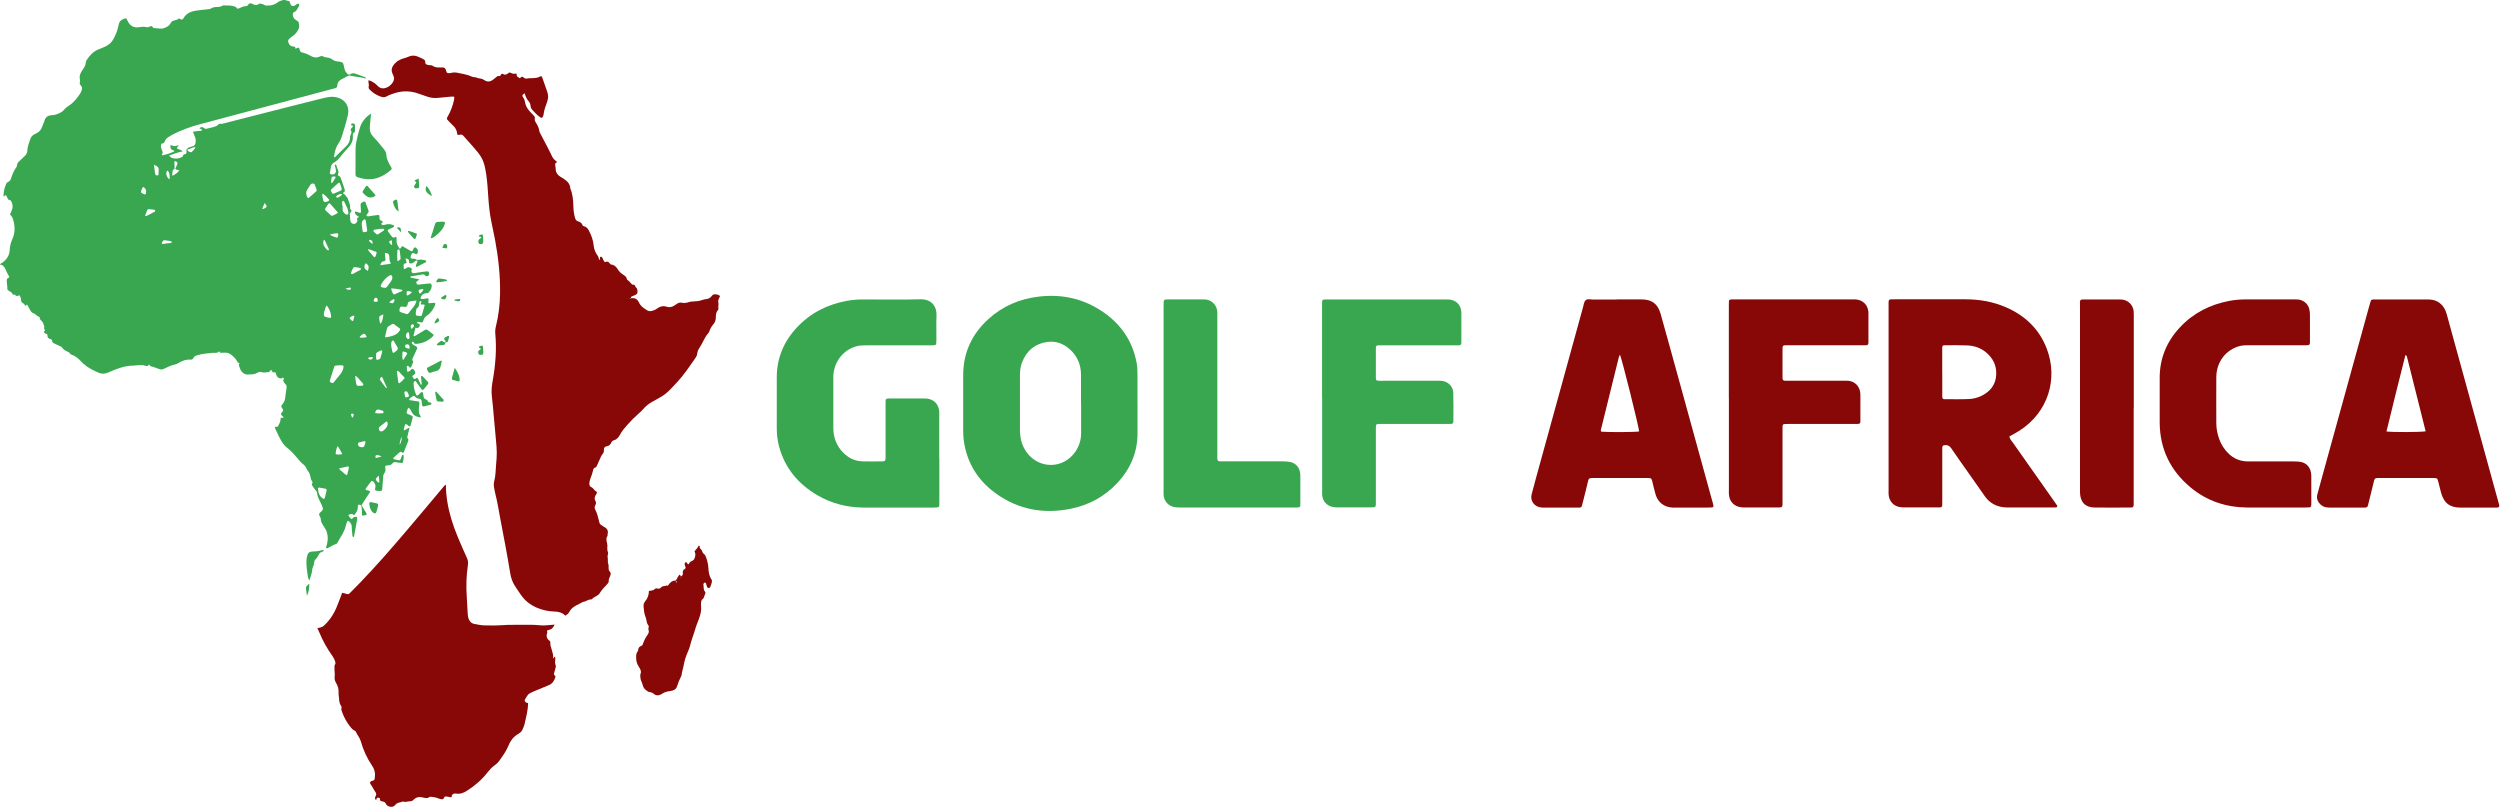 <svg width="495" height="160" viewBox="0 0 495 160" fill="none" xmlns="http://www.w3.org/2000/svg">
<path d="M397.86 86.45C397.94 86.96 398.31 87.29 398.57 87.67C401.28 91.53 403.99 95.38 406.71 99.23C406.91 99.51 407.11 99.79 407.3 100.08C407.4 100.23 407.3 100.45 407.12 100.46C406.9 100.47 406.69 100.48 406.47 100.48C403.53 100.48 400.59 100.48 397.65 100.48C396.95 100.48 396.27 100.42 395.6 100.2C394.49 99.84 393.62 99.16 392.96 98.2C391.87 96.64 390.77 95.09 389.68 93.53C388.56 91.94 387.42 90.36 386.34 88.75C386 88.24 385.6 88.09 385.03 88.14C384.7 88.17 384.58 88.33 384.57 88.63C384.57 88.98 384.57 89.32 384.57 89.67C384.57 92.78 384.57 95.9 384.57 99.01C384.57 99.36 384.57 99.7 384.56 100.05C384.55 100.29 384.42 100.45 384.16 100.46C384.07 100.46 383.99 100.47 383.9 100.47C381.56 100.47 379.23 100.47 376.89 100.47C376.67 100.47 376.46 100.45 376.24 100.42C374.94 100.21 374.08 99.3 373.95 97.98C373.92 97.68 373.94 97.37 373.94 97.07C373.94 84.91 373.94 72.76 373.94 60.6C373.94 59.16 373.8 59.26 375.25 59.26C379.88 59.26 384.51 59.26 389.13 59.26C391.93 59.26 394.64 59.73 397.21 60.85C400.98 62.5 403.78 65.16 405.26 69.04C407.5 74.92 405.63 81.56 399.87 85.26C399.22 85.68 398.53 86.03 397.85 86.42L397.86 86.45ZM384.57 73.71C384.57 75.31 384.57 76.91 384.57 78.51C384.57 78.94 384.67 79.04 385.11 79.04C386.67 79.04 388.22 79.08 389.78 79.01C391 78.96 392.16 78.59 393.18 77.88C394.26 77.13 394.97 76.12 395.18 74.82C395.47 72.99 394.95 71.4 393.61 70.1C392.51 69.03 391.15 68.48 389.64 68.4C388.13 68.33 386.61 68.36 385.1 68.36C384.66 68.36 384.56 68.46 384.56 68.9C384.56 70.5 384.56 72.1 384.56 73.7L384.57 73.71Z" fill="#880808"/>
<path d="M225.23 80.05C225.23 81.91 225.21 83.77 225.23 85.63C225.27 89.56 223.82 92.88 221.16 95.7C218.68 98.33 215.63 99.98 212.11 100.71C206.73 101.83 201.7 100.95 197.19 97.71C194.06 95.46 191.96 92.47 191.09 88.67C190.84 87.57 190.71 86.46 190.71 85.33C190.72 81.65 190.71 77.98 190.71 74.3C190.71 69.84 192.43 66.15 195.7 63.18C198.5 60.63 201.83 59.2 205.59 58.74C210.34 58.15 214.71 59.16 218.62 61.92C222.09 64.37 224.29 67.67 225.06 71.89C225.19 72.62 225.22 73.35 225.22 74.08C225.22 76.07 225.22 78.06 225.22 80.05H225.23ZM214.04 79.95C214.04 78 214.06 76.06 214.04 74.11C214.01 72.16 213.29 70.48 211.83 69.17C210.58 68.04 209.1 67.48 207.42 67.7C204.98 68.01 203.31 69.39 202.4 71.66C202.06 72.51 201.96 73.42 201.95 74.33C201.95 75.76 201.95 77.18 201.95 78.61C201.95 80.77 201.95 82.93 201.95 85.1C201.95 86.74 202.32 88.27 203.32 89.61C205.79 92.94 210.57 92.86 212.92 89.44C213.67 88.34 214.06 87.12 214.06 85.78C214.06 83.83 214.06 81.89 214.06 79.94L214.04 79.95Z" fill="#38A750"/>
<path d="M469.48 59.42C469.81 59.24 470.11 59.29 470.41 59.29C473.82 59.29 477.24 59.29 480.65 59.29C481.4 59.29 482.1 59.39 482.76 59.8C483.66 60.36 484.16 61.18 484.44 62.17C484.84 63.63 485.24 65.08 485.64 66.54C488.64 77.45 491.64 88.35 494.64 99.26C494.71 99.51 494.79 99.76 494.84 100.01C494.91 100.33 494.78 100.49 494.43 100.5C493.31 100.51 492.18 100.5 491.06 100.51C489.76 100.51 488.47 100.52 487.17 100.51C485.04 100.49 483.89 99.6 483.33 97.55C483.13 96.84 482.98 96.12 482.79 95.42C482.59 94.67 482.58 94.67 481.85 94.65C481.33 94.65 480.81 94.65 480.29 94.65C477.35 94.65 474.41 94.65 471.47 94.65C471.21 94.65 470.95 94.66 470.69 94.65C470.31 94.63 470.15 94.84 470.07 95.16C469.76 96.42 469.45 97.67 469.14 98.93C469.05 99.31 468.95 99.68 468.86 100.06C468.79 100.36 468.6 100.49 468.31 100.5C467.79 100.5 467.27 100.5 466.75 100.5C464.89 100.5 463.03 100.5 461.17 100.5C460.54 100.5 459.97 100.36 459.5 99.92C458.88 99.35 458.61 98.67 458.85 97.82C459.19 96.61 459.51 95.4 459.84 94.2C462.94 82.96 466.04 71.73 469.14 60.49C469.24 60.12 469.36 59.75 469.47 59.42H469.48ZM480.28 85.4C479.04 80.43 477.79 75.46 476.54 70.49C476.53 70.43 476.41 70.4 476.27 70.31C475 75.36 473.74 80.39 472.52 85.43C473.83 85.6 479.25 85.58 480.28 85.4Z" fill="#880808"/>
<path d="M320.08 59.28C321.72 59.28 323.37 59.28 325.01 59.28C327.07 59.29 328.24 60.15 328.8 62.13C330.1 66.74 331.36 71.37 332.64 75.99C334.76 83.69 336.88 91.39 339 99.1C339.01 99.14 339.03 99.18 339.04 99.22C339.32 100.45 339.63 100.51 338.11 100.5C336.03 100.49 333.96 100.5 331.88 100.5C331.62 100.5 331.36 100.51 331.1 100.5C329.45 100.39 328.26 99.45 327.79 97.86C327.54 97.03 327.38 96.18 327.16 95.35C326.99 94.7 326.94 94.65 326.29 94.65C322.62 94.65 318.94 94.65 315.27 94.65C314.69 94.65 314.55 94.74 314.41 95.36C314.12 96.67 313.77 97.96 313.45 99.26C313.38 99.55 313.29 99.84 313.22 100.14C313.16 100.38 313 100.5 312.76 100.5C312.54 100.5 312.33 100.51 312.11 100.51C310.03 100.51 307.96 100.51 305.88 100.51C305.54 100.51 305.18 100.51 304.85 100.43C303.67 100.16 302.96 99.06 303.26 97.89C303.81 95.76 304.41 93.64 304.99 91.51C307.81 81.27 310.63 71.03 313.45 60.79C313.57 60.34 313.63 59.79 313.92 59.48C314.28 59.09 314.9 59.32 315.41 59.31C316.97 59.29 318.52 59.31 320.08 59.31V59.28ZM324.55 85.43C324.46 84.37 321.22 71.37 320.75 70.21C320.65 70.45 320.55 70.64 320.5 70.84C319.36 75.44 318.22 80.04 317.09 84.64C317.03 84.9 316.86 85.19 317.04 85.47C318.69 85.6 323.59 85.57 324.55 85.43Z" fill="#880808"/>
<path d="M185.99 90.71C185.99 93.48 185.99 96.25 185.99 99.01C185.99 99.36 185.99 99.7 185.98 100.05C185.98 100.29 185.84 100.45 185.58 100.47C185.32 100.49 185.06 100.5 184.8 100.5C180.22 100.5 175.63 100.52 171.05 100.5C167.79 100.48 164.71 99.73 161.88 98.08C158.05 95.85 155.4 92.69 154.24 88.35C153.93 87.17 153.8 85.98 153.8 84.76C153.81 81.43 153.81 78.1 153.8 74.77C153.79 70.95 155.16 67.67 157.73 64.9C160.4 62.01 163.75 60.31 167.6 59.58C168.71 59.37 169.83 59.29 170.95 59.29C174.71 59.29 178.48 59.36 182.24 59.26C184.47 59.2 185.5 60.71 185.43 62.45C185.36 64.09 185.42 65.74 185.41 67.38C185.41 67.6 185.4 67.81 185.37 68.03C185.35 68.22 185.21 68.34 185.03 68.35C184.69 68.37 184.34 68.38 183.99 68.38C179.84 68.38 175.69 68.38 171.54 68.38C170.94 68.38 170.33 68.38 169.73 68.52C167.07 69.17 165.17 71.51 165 74.35C164.99 74.52 165 74.7 165 74.87C165 78.16 165 81.44 165 84.73C165 86.63 165.63 88.29 166.98 89.65C168.03 90.7 169.29 91.32 170.79 91.35C172.09 91.38 173.38 91.37 174.68 91.35C175.23 91.35 175.33 91.23 175.34 90.64C175.35 88.95 175.34 87.27 175.34 85.58C175.34 83.59 175.34 81.6 175.34 79.61C175.34 78.99 175.42 78.93 176 78.9C176.22 78.89 176.43 78.9 176.65 78.9C178.64 78.9 180.63 78.9 182.62 78.9C182.92 78.9 183.23 78.89 183.53 78.92C184.95 79.08 185.88 80.07 185.97 81.5C185.99 81.8 185.97 82.11 185.97 82.41C185.97 85.18 185.97 87.95 185.97 90.71H185.99Z" fill="#38A750"/>
<path d="M342.31 78.78C342.31 72.77 342.31 66.76 342.31 60.75C342.31 60.4 342.31 60.06 342.32 59.71C342.32 59.46 342.47 59.31 342.71 59.29C343.01 59.27 343.31 59.28 343.62 59.28C351.31 59.28 359.01 59.28 366.7 59.28C366.92 59.28 367.13 59.28 367.35 59.28C368.78 59.35 369.77 60.28 369.94 61.69C369.95 61.78 369.95 61.86 369.95 61.95C369.95 63.9 369.95 65.84 369.95 67.79C369.95 68.23 369.83 68.34 369.43 68.36C369.08 68.38 368.74 68.36 368.39 68.36C363.72 68.36 359.05 68.36 354.39 68.36C354.04 68.36 353.7 68.36 353.35 68.37C353.11 68.38 352.96 68.53 352.95 68.78C352.95 69.08 352.94 69.38 352.94 69.69C352.94 71.12 352.94 72.54 352.94 73.97C352.94 75.54 352.81 75.39 354.3 75.39C354.73 75.39 355.16 75.39 355.6 75.39C358.71 75.39 361.82 75.39 364.94 75.39C365.29 75.39 365.63 75.37 365.98 75.4C367.11 75.5 368 76.28 368.26 77.38C368.32 77.63 368.36 77.89 368.36 78.15C368.36 79.88 368.37 81.61 368.36 83.34C368.36 83.84 368.25 83.93 367.74 83.94C367.22 83.95 366.7 83.94 366.18 83.94C362.25 83.94 358.31 83.94 354.38 83.94C354.03 83.94 353.69 83.94 353.34 83.96C353.09 83.97 352.95 84.13 352.95 84.38C352.94 84.73 352.94 85.07 352.94 85.42C352.94 90.05 352.94 94.67 352.94 99.3C352.94 100.54 353 100.48 351.72 100.48C349.69 100.48 347.66 100.48 345.63 100.48C345.33 100.48 345.02 100.48 344.72 100.44C343.35 100.26 342.46 99.34 342.33 97.96C342.3 97.62 342.32 97.27 342.32 96.92C342.32 90.87 342.32 84.82 342.32 78.77L342.31 78.78Z" fill="#880808"/>
<path d="M261.77 78.83C261.77 72.86 261.77 66.9 261.77 60.93C261.77 60.63 261.77 60.32 261.77 60.02C261.79 59.33 261.81 59.31 262.52 59.29C262.82 59.29 263.13 59.29 263.43 59.29C270.87 59.29 278.3 59.29 285.74 59.29C286.13 59.29 286.52 59.28 286.91 59.3C288.27 59.4 289.24 60.35 289.34 61.71C289.37 62.18 289.35 62.66 289.35 63.14C289.35 64.7 289.35 66.25 289.35 67.81C289.35 68.24 289.22 68.35 288.82 68.37C288.47 68.39 288.13 68.37 287.78 68.37C283.2 68.37 278.61 68.37 274.03 68.37C273.68 68.37 273.34 68.37 272.99 68.37C272.54 68.39 272.42 68.48 272.42 68.88C272.42 70.87 272.41 72.86 272.42 74.85C272.42 75.28 272.54 75.37 272.96 75.39C273.31 75.41 273.65 75.39 274 75.39C277.46 75.39 280.92 75.39 284.38 75.39C284.73 75.39 285.07 75.37 285.42 75.4C286.69 75.52 287.71 76.49 287.75 77.77C287.81 79.67 287.77 81.57 287.77 83.48C287.77 83.8 287.57 83.93 287.27 83.94C286.92 83.94 286.58 83.94 286.23 83.94C282.17 83.94 278.1 83.94 274.04 83.94C273.74 83.94 273.43 83.94 273.13 83.94C272.47 83.96 272.44 83.99 272.42 84.71C272.42 85.01 272.42 85.32 272.42 85.62C272.42 90.07 272.42 94.53 272.42 98.98C272.42 99.33 272.42 99.67 272.41 100.02C272.41 100.27 272.26 100.42 272.01 100.44C271.75 100.46 271.49 100.47 271.23 100.47C269.15 100.47 267.08 100.47 265 100.47C264.61 100.47 264.22 100.45 263.84 100.37C262.65 100.11 261.88 99.2 261.79 98.01C261.76 97.67 261.79 97.32 261.79 96.97C261.79 90.92 261.79 84.86 261.79 78.81L261.77 78.83Z" fill="#38A750"/>
<path d="M450.15 100.49C448.42 100.49 446.69 100.5 444.96 100.49C440.75 100.45 436.96 99.2 433.71 96.49C429.74 93.17 427.66 88.91 427.62 83.7C427.6 80.76 427.62 77.82 427.62 74.88C427.6 70.97 429 67.62 431.65 64.79C434.31 61.95 437.62 60.29 441.43 59.57C442.54 59.36 443.66 59.28 444.78 59.28C447.94 59.28 451.09 59.28 454.25 59.28C454.51 59.28 454.77 59.28 455.03 59.3C456.1 59.41 456.98 60.15 457.24 61.2C457.33 61.57 457.37 61.97 457.37 62.35C457.38 64.08 457.37 65.81 457.37 67.54C457.37 67.63 457.37 67.71 457.37 67.8C457.34 68.24 457.25 68.34 456.84 68.36C456.49 68.37 456.15 68.36 455.8 68.36C452.3 68.36 448.8 68.36 445.29 68.36C444.69 68.36 444.08 68.36 443.49 68.51C440.74 69.22 438.86 71.65 438.83 74.64C438.8 77.71 438.83 80.78 438.83 83.85C438.83 84.64 438.96 85.4 439.16 86.15C439.44 87.25 439.93 88.26 440.65 89.15C441.8 90.57 443.25 91.37 445.13 91.36C448.07 91.34 451.01 91.36 453.95 91.36C454.42 91.36 454.9 91.36 455.37 91.43C456.54 91.59 457.33 92.35 457.56 93.51C457.62 93.8 457.64 94.11 457.64 94.41C457.64 96.14 457.64 97.87 457.64 99.6C457.64 99.77 457.64 99.95 457.61 100.12C457.59 100.31 457.48 100.44 457.28 100.46C456.98 100.48 456.68 100.49 456.38 100.49C454.3 100.49 452.23 100.49 450.15 100.49Z" fill="#880808"/>
<path d="M230.39 78.78C230.39 72.81 230.39 66.85 230.39 60.88C230.39 60.49 230.39 60.1 230.41 59.71C230.41 59.46 230.56 59.32 230.81 59.3C231.03 59.28 231.24 59.28 231.46 59.28C233.66 59.28 235.87 59.28 238.07 59.28C238.55 59.28 239.02 59.28 239.47 59.49C240.36 59.92 240.88 60.61 241.01 61.59C241.06 61.97 241.03 62.37 241.03 62.76C241.03 71.75 241.03 80.75 241.03 89.74C241.03 91.52 240.83 91.35 242.6 91.35C246.36 91.35 250.12 91.35 253.88 91.35C254.4 91.35 254.92 91.37 255.43 91.46C256.51 91.67 257.25 92.5 257.42 93.58C257.45 93.75 257.47 93.92 257.47 94.1C257.47 96 257.48 97.9 257.47 99.81C257.47 100.4 257.39 100.46 256.78 100.49C256.52 100.49 256.26 100.49 256 100.49C248.65 100.49 241.3 100.49 233.95 100.49C233.48 100.49 232.99 100.49 232.53 100.4C231.29 100.16 230.48 99.23 230.39 97.97C230.37 97.63 230.39 97.28 230.39 96.93C230.39 90.88 230.39 84.82 230.39 78.77V78.78Z" fill="#38A750"/>
<path d="M422.47 80.83C422.47 86.84 422.47 92.85 422.47 98.86C422.47 99.21 422.47 99.55 422.47 99.9C422.45 100.39 422.37 100.48 421.84 100.49C419.46 100.49 417.08 100.53 414.71 100.49C412.86 100.46 411.89 99.41 411.84 97.53C411.84 97.27 411.84 97.01 411.84 96.75C411.84 84.77 411.84 72.8 411.84 60.82C411.84 59.12 411.61 59.3 413.34 59.29C415.29 59.29 417.23 59.29 419.18 59.29C419.53 59.29 419.87 59.28 420.22 59.32C421.37 59.45 422.3 60.36 422.45 61.51C422.5 61.94 422.49 62.37 422.49 62.81C422.49 68.82 422.49 74.83 422.49 80.84L422.47 80.83Z" fill="#880808"/>
<path d="M81 85.01C80.91 85.42 80.81 85.83 80.72 86.24C80.68 86.41 80.57 86.63 80.7 86.76C80.99 87.05 80.83 87.31 80.72 87.59C80.48 88.21 80.24 88.83 79.99 89.44C79.88 89.7 79.8 89.72 79.53 89.54C79.42 89.47 79.32 89.39 79.22 89.48C78.74 89.88 78.26 90.29 77.82 90.75C78.03 90.98 78.28 90.99 78.5 91.04C79.24 91.22 79.23 91.22 79.5 90.49C79.56 90.34 79.54 90.13 79.75 90.05C79.88 90 79.95 90.2 79.93 90.57C79.93 90.63 79.93 90.69 79.92 90.75C79.71 91.89 79.88 91.69 78.82 91.59C78.76 91.59 78.7 91.59 78.64 91.56C78.23 91.42 77.89 91.46 77.61 91.84C77.36 92.17 76.96 92.11 76.61 92.16C76.32 92.2 76.22 92.3 76.28 92.57C76.36 93 76.36 93.39 76.06 93.76C75.85 94.03 75.87 94.39 75.85 94.72C75.79 95.41 75.75 96.1 75.68 96.79C75.64 97.21 75.6 97.22 75.16 97.21C74.98 97.21 74.8 97.19 74.62 97.17C74.28 97.13 74.22 97.06 74.28 96.7C74.3 96.58 74.33 96.46 74.35 96.34C74.39 95.96 74.08 95.39 73.73 95.23C73.67 95.2 73.53 95.25 73.49 95.3C73.18 95.71 72.88 96.12 72.57 96.53C72.48 96.65 72.37 96.76 72.39 96.94C72.64 97.17 73.04 97.03 73.32 97.34C73.01 97.8 72.69 98.27 72.39 98.75C72.11 99.18 71.84 99.61 71.57 100.04C71.82 100.44 72.07 100.85 72.32 101.25C72.4 101.38 72.48 101.51 72.55 101.64C72.64 101.81 72.6 101.94 72.43 101.99C72.2 102.05 71.97 102.12 71.68 102.03C71.68 101.51 71.68 100.97 71.59 100.44C71.57 100.32 71.55 100.19 71.49 100.1C71.38 99.93 71.18 99.91 71.01 99.94C70.87 99.96 70.86 100.1 70.86 100.23C70.89 100.87 70.64 101.4 70.23 101.87C70.17 101.94 70.07 102.02 70 101.95C69.66 101.59 69.34 101.85 68.99 101.95C69.05 102.28 69.29 102.47 69.48 102.69C69.57 102.79 69.7 102.79 69.78 102.67C69.87 102.54 69.96 102.43 70.12 102.39C70.64 102.27 70.82 102.27 70.71 102.88C70.52 103.95 70.33 105.01 70.13 106.08C70.11 106.2 70.07 106.31 69.91 106.36C69.73 106.14 69.77 105.86 69.74 105.61C69.69 105.19 69.65 104.77 69.65 104.35C69.65 103.92 69.49 103.6 69.19 103.32C68.92 103.06 68.82 103.06 68.69 103.4C68.62 103.6 68.54 103.8 68.49 104C68.22 105.3 67.41 106.34 66.8 107.48C66.75 107.58 66.64 107.69 66.54 107.71C66 107.85 65.57 108.2 65.08 108.42C64.93 108.49 64.77 108.67 64.6 108.51C64.47 108.39 64.61 108.23 64.65 108.1C64.88 107.34 64.98 106.58 64.82 105.78C64.74 105.39 64.62 105.03 64.4 104.69C64.22 104.41 64.04 104.13 63.87 103.85C63.69 103.54 63.52 103.22 63.52 102.84C63.52 102.78 63.51 102.72 63.5 102.66C63.47 102.33 63.1 102.1 63.21 101.74C63.3 101.44 63.63 101.32 63.81 101.08C63.92 100.93 63.97 100.75 63.91 100.56C63.81 100.28 63.71 99.99 63.58 99.72C63.23 99.02 62.83 98.34 62.77 97.53C62.75 97.33 62.6 97.22 62.49 97.08C62.29 96.82 62.08 96.56 61.91 96.28C61.79 96.08 61.65 95.87 61.86 95.62C61.95 95.51 61.86 95.4 61.79 95.3C61.59 95.03 61.5 94.71 61.46 94.38C61.4 93.96 61.24 93.57 60.96 93.23C60.85 93.09 60.74 92.94 60.68 92.77C60.53 92.39 60.28 92.11 59.96 91.86C59.72 91.68 59.51 91.45 59.32 91.23C58.56 90.34 57.83 89.42 56.89 88.69C56.01 88.01 55.52 87.03 55.05 86.05C54.86 85.64 54.67 85.23 54.48 84.82C54.42 84.7 54.44 84.59 54.48 84.47H54.46C54.95 84.56 54.95 84.56 55.11 84.26C55.23 84.02 55.38 83.78 55.46 83.53C55.54 83.28 55.54 83 55.58 82.73C55.76 82.73 55.93 82.71 56.05 82.71C56.16 82.67 56.17 82.61 56.11 82.56C55.94 82.43 55.78 82.3 55.69 82.1C55.62 81.95 55.61 81.84 55.76 81.71C56.12 81.4 56.15 81.14 55.84 80.78C55.66 80.58 55.67 80.41 55.79 80.22C55.9 80.04 56.05 79.88 56.16 79.71C56.3 79.48 56.41 79.24 56.44 78.96C56.52 78.24 56.62 77.53 56.73 76.81C56.77 76.52 56.76 76.27 56.52 76.07C56.31 75.89 56.19 75.65 56.09 75.39C56.02 75.2 56.38 75.02 56.11 74.83C55.91 74.69 55.8 74.96 55.62 74.94C55.08 74.88 54.79 74.62 54.65 74.05C54.57 73.71 54.56 73.68 54.2 73.74C53.92 73.78 53.94 73.59 53.86 73.44C53.75 73.22 53.63 73.21 53.49 73.41C53.4 73.54 53.32 73.68 53.16 73.68C52.72 73.68 52.28 73.86 51.82 73.69C51.53 73.58 51.23 73.64 50.96 73.81C50.35 74.19 49.64 74.12 48.97 74.16C48.53 74.18 48.17 73.92 47.88 73.59C47.53 73.19 47.41 72.69 47.29 72.19C47.25 72.02 47.52 71.92 47.48 71.92C46.98 71.88 46.93 71.42 46.7 71.13C46.45 70.83 46.17 70.55 45.87 70.3C45.49 69.98 45.04 69.81 44.53 69.83C44.26 69.83 43.99 69.83 43.72 69.85C43.48 69.87 43.44 69.49 43.37 69.58C42.98 70.01 42.48 69.81 42.03 69.87C41.55 69.93 41.07 69.97 40.59 70.02C40.05 70.07 39.52 70.2 39 70.36C38.7 70.45 38.43 70.56 38.3 70.88C38.19 71.15 37.94 71.22 37.7 71.21C36.75 71.14 35.93 71.5 35.15 71.98C35.02 72.06 34.88 72.12 34.73 72.15C33.92 72.31 33.19 72.66 32.46 73.02C32.11 73.19 31.79 73.19 31.43 73.04C30.93 72.83 30.41 72.69 29.89 72.52C29.77 72.48 29.65 72.46 29.62 72.32C29.57 72.16 29.52 72.13 29.41 72.28C29.27 72.49 29.06 72.53 28.85 72.45C28.02 72.12 27.19 72.38 26.36 72.39C24.6 72.42 23 73.06 21.43 73.75C20.74 74.05 20.13 74.08 19.44 73.77C18.36 73.28 17.32 72.76 16.44 71.95C16.31 71.83 16.18 71.7 16.06 71.56C15.52 70.99 14.93 70.47 14.16 70.22C14.01 70.17 13.89 70.09 13.81 69.95C13.7 69.75 13.5 69.68 13.3 69.59C12.92 69.41 12.54 69.22 12.31 68.84C12.2 68.65 11.98 68.59 11.79 68.5C11.43 68.34 11.08 68.16 10.73 68C10.5 67.9 10.33 67.77 10.32 67.48C10.32 67.29 10.17 67.18 9.97 67.13C9.62 67.05 9.39 66.85 9.4 66.44C9.4 66.25 9.32 66.08 9.09 66.08C8.91 66.08 8.83 65.96 8.76 65.82C8.67 65.65 8.73 65.54 8.89 65.47C8.91 65.47 8.93 65.42 8.92 65.41C8.81 65.21 8.66 65.05 8.76 64.75C8.83 64.56 8.58 64.35 8.59 64.09C8.59 63.97 8.45 63.84 8.37 63.71C8.21 63.44 7.82 63.3 7.88 62.9C7.88 62.86 7.82 62.78 7.78 62.76C7.33 62.62 7.08 62.18 6.66 62.04C6.27 61.91 6.07 61.62 5.93 61.31C5.81 61.04 5.61 60.82 5.51 60.55C5.39 60.22 5.29 60.27 5.12 60.51C5.05 60.6 4.96 60.54 4.92 60.45C4.86 60.31 4.81 60.15 4.66 60.1C4.28 59.97 4.16 59.65 4.16 59.33C4.16 59.07 4.05 58.89 3.98 58.67C3.92 58.47 3.81 58.45 3.65 58.53C3.41 58.65 3.21 58.66 3.02 58.41C2.89 58.23 2.53 58.43 2.46 58.22C2.32 57.78 1.89 57.73 1.62 57.48C1.53 57.4 1.44 57.32 1.45 57.18C1.48 56.64 1.34 56.12 1.33 55.59C1.33 55.34 1.37 55.12 1.66 55.02C1.85 54.96 1.86 54.76 1.77 54.65C1.43 54.22 1.3 53.69 1.05 53.22C0.82 52.79 0.55 52.4 -0.01 52.4C0.07 52.14 0.32 52.13 0.48 52C1.32 51.37 1.87 50.59 1.92 49.51C1.95 48.75 2.14 48.02 2.45 47.33C3.01 46.09 2.99 44.81 2.61 43.53C2.49 43.12 2.32 42.74 1.98 42.49C2.11 42.19 2.21 41.94 2.32 41.69C2.58 41.07 2.56 40.46 2.23 39.87C2.19 39.79 2.13 39.66 2.08 39.66C1.56 39.66 1.5 39.22 1.33 38.89C1.15 38.55 1.12 38.55 0.79 38.91C0.63 38.81 0.7 38.64 0.71 38.52C0.74 37.88 0.89 37.27 1.11 36.67C1.21 36.39 1.34 36.11 1.66 35.99C1.94 35.89 2.06 35.66 2.16 35.39C2.41 34.65 2.68 33.92 3.13 33.27C3.23 33.12 3.36 32.95 3.36 32.78C3.36 32.32 3.64 32.08 3.94 31.81C4.28 31.51 4.59 31.18 4.92 30.87C5.22 30.59 5.4 30.25 5.41 29.84C5.43 29.01 5.77 28.26 6.02 27.49C6.14 27.1 6.41 26.82 6.77 26.62C6.93 26.53 7.09 26.45 7.25 26.37C7.76 26.12 8.11 25.72 8.31 25.19C8.49 24.74 8.68 24.3 8.83 23.84C9.04 23.18 9.49 22.85 10.17 22.82C10.79 22.8 11.35 22.62 11.9 22.34C12.17 22.2 12.42 22.04 12.62 21.8C12.93 21.42 13.31 21.13 13.72 20.86C14.62 20.27 15.27 19.43 15.86 18.55C15.98 18.38 16.05 18.17 16.13 17.98C16.3 17.59 16.31 17.22 15.98 16.9C15.82 16.74 15.74 16.57 15.81 16.33C15.85 16.16 15.87 15.96 15.83 15.8C15.64 15.02 15.95 14.37 16.39 13.78C16.7 13.35 16.94 12.93 16.99 12.4C17.01 12.23 17.07 12.04 17.16 11.89C17.75 11 18.43 10.2 19.46 9.8C19.88 9.64 20.3 9.45 20.71 9.28C21.58 8.91 22.21 8.3 22.62 7.44C22.92 6.81 23.21 6.18 23.35 5.5C23.4 5.26 23.48 5.04 23.53 4.8C23.66 4.1 24.17 3.83 24.78 3.65C24.91 3.61 25.03 3.67 25.09 3.78C25.19 3.96 25.26 4.17 25.37 4.35C25.84 5.17 26.57 5.54 27.49 5.39C28 5.31 28.5 5.24 29.01 5.38C29.15 5.42 29.32 5.41 29.45 5.35C29.77 5.22 30.08 4.97 30.3 5.48C30.32 5.52 30.4 5.55 30.45 5.55C31.22 5.57 31.99 5.86 32.76 5.46C33.17 5.25 33.56 5.06 33.77 4.6C33.93 4.24 34.28 4.08 34.64 4.01C34.88 3.96 35.09 3.94 35.27 3.74C35.43 3.57 35.61 3.74 35.76 3.81C36 3.93 36.19 3.87 36.3 3.66C36.84 2.66 37.76 2.27 38.81 2.11C39.61 1.99 40.42 1.91 41.23 1.83C41.45 1.81 41.64 1.77 41.83 1.66C42.17 1.45 42.42 1.41 42.9 1.39C43.26 1.37 43.62 1.39 43.94 1.17C44.05 1.09 44.23 1.07 44.37 1.07C45 1.08 45.64 1.05 46.26 1.23C46.49 1.3 46.73 1.33 46.86 1.57C46.94 1.72 47.1 1.74 47.25 1.68C47.39 1.63 47.54 1.58 47.67 1.51C47.94 1.36 48.21 1.25 48.52 1.24C48.73 1.24 48.98 1.19 49.09 1.01C49.39 0.49 49.73 0.63 50.14 0.85C50.49 1.04 50.9 1.09 51.24 0.8C51.38 0.68 51.51 0.69 51.65 0.73C51.85 0.79 52.09 0.81 52.24 0.93C52.51 1.15 52.79 1.09 53.09 1.09C53.82 1.11 54.45 0.88 55.02 0.44C55.28 0.23 55.61 0.15 55.93 0.04C56.4 -0.12 56.8 0.16 57.24 0.22C57.29 0.22 57.33 0.29 57.36 0.34C57.39 0.39 57.38 0.46 57.4 0.51C57.607 1.243 58 1.393 58.58 0.96C58.74 0.84 58.89 0.63 59.13 0.77C59.29 0.86 59.3 1.13 59.09 1.4C58.83 1.75 58.74 2.24 58.23 2.39C58.03 2.45 57.97 2.71 57.98 2.93C57.99 3.28 58.11 3.58 58.38 3.81C58.54 3.94 58.73 4.04 58.9 4.17C58.99 4.24 59.13 4.34 59.14 4.43C59.15 4.83 59.34 5.21 59.16 5.65C58.89 6.29 58.48 6.77 57.93 7.16C57.68 7.33 57.45 7.53 57.23 7.73C57.07 7.88 57.02 8.09 57.07 8.31C57.2 8.85 57.58 9.22 58.14 9.21C58.52 9.21 58.48 9.45 58.51 9.67C59.19 9.32 59.2 9.32 59.39 10C59.45 10.19 59.52 10.31 59.73 10.36C60.34 10.51 60.93 10.72 61.48 11.05C62.05 11.39 62.65 11.51 63.29 11.2C63.55 11.07 63.81 11.07 64.07 11.2C64.23 11.28 64.41 11.37 64.58 11.37C65.09 11.37 65.52 11.57 65.92 11.85C66.2 12.05 66.51 12.14 66.85 12.16C67.03 12.17 67.21 12.23 67.39 12.24C67.78 12.28 67.97 12.5 68.04 12.87C68.1 13.17 68.17 13.46 68.24 13.75C68.32 14.05 68.49 14.3 68.69 14.52C68.91 14.77 69.11 14.89 69.45 14.65C69.73 14.46 70.1 14.49 70.42 14.6C71.02 14.8 71.61 15.03 72.2 15.26C72.3 15.3 72.43 15.34 72.45 15.49C72.43 15.51 72.41 15.54 72.4 15.54C71.41 15.26 70.38 15.21 69.39 14.99C69.24 14.96 69.1 14.93 68.96 15.01C68.53 15.24 68.1 15.45 67.67 15.67C67.16 15.94 66.79 16.32 66.79 16.94C66.79 17.3 66.57 17.41 66.3 17.48C65.11 17.8 63.91 18.11 62.72 18.43C55.03 20.48 47.34 22.52 39.66 24.58C37.79 25.08 35.97 25.71 34.25 26.61C33.96 26.76 33.67 26.93 33.39 27.11C33.05 27.32 32.76 27.6 32.63 27.98C32.54 28.24 32.42 28.4 32.13 28.41C31.94 28.41 31.89 28.56 31.87 28.72C31.82 29.06 31.91 29.37 32.04 29.68C32.27 30.21 32.26 30.21 32.01 30.75C32.68 30.69 33.81 30.34 34.56 29.95C34.41 29.74 34.17 29.71 33.97 29.6C33.87 29.54 33.81 29.46 33.79 29.32C33.68 28.69 33.69 28.65 34.28 28.88C34.69 29.04 34.97 28.81 35.31 28.75H35.32C35.36 29.02 35.04 29.06 35.02 29.35C35.31 29.64 35.84 29.6 36.17 29.97C35.24 30.16 34.39 30.46 33.49 30.8C33.84 31.32 34.34 31.39 34.84 31.4C35.2 31.41 35.56 31.31 35.89 31.16C36.03 31.1 36.19 31.04 36.21 30.88C36.25 30.61 36.44 30.56 36.65 30.51C36.85 30.46 36.94 30.33 36.93 30.11C36.92 29.93 36.91 29.75 36.93 29.57C36.93 29.45 37.05 29.47 37.13 29.47C37.24 29.61 37.07 29.84 37.27 29.94C37.43 30.02 37.59 30.09 37.76 30.15C37.81 30.17 37.89 30.15 37.93 30.11C38.23 29.85 38.52 29.57 38.72 29.12C38.29 29.14 38.01 29.32 37.7 29.42C37.51 29.48 37.33 29.65 37.12 29.48C37.1 29.38 37.12 29.31 37.22 29.28C37.53 29.17 37.84 29.03 38.16 28.95C38.51 28.86 38.65 28.62 38.71 28.31C38.79 27.92 38.77 27.53 38.62 27.15C38.49 26.82 38.35 26.48 38.2 26.1C38.75 25.94 39.29 25.97 39.81 25.89C39.9 25.88 39.99 25.84 39.98 25.72C39.98 25.62 39.92 25.56 39.83 25.53C39.77 25.51 39.71 25.51 39.65 25.5C39.59 25.48 39.54 25.46 39.48 25.43C39.74 25.16 40.01 25.03 40.34 25.32C40.6 25.55 40.87 25.54 41.18 25.43C41.49 25.33 41.82 25.28 42.14 25.19C42.34 25.14 42.54 25.05 42.74 25C43.09 24.92 43.24 24.44 43.64 24.51C43.99 24.57 44.29 24.43 44.61 24.35C49.14 23.21 53.66 22.04 58.19 20.89C60.09 20.41 61.99 19.93 63.89 19.46C64.3 19.36 64.71 19.27 65.13 19.21C65.8 19.11 66.46 19.17 67.09 19.4C68.46 19.89 69.19 21.16 68.91 22.64C68.77 23.38 68.55 24.1 68.35 24.83C68.15 25.55 67.92 26.27 67.69 26.99C67.53 27.51 67.3 28 66.99 28.45C66.44 29.26 66.24 30.18 66.12 31.15C66.38 31.12 66.48 30.96 66.61 30.84C67.26 30.21 67.9 29.56 68.55 28.94C69.04 28.48 69.3 27.93 69.31 27.26C69.31 27.14 69.29 27 69.34 26.9C69.53 26.52 69.75 26.16 69.43 25.74C69.4 25.7 69.45 25.56 69.49 25.5C69.57 25.38 69.69 25.28 69.79 25.16C69.96 24.95 69.89 24.85 69.64 24.82C69.55 24.81 69.48 24.72 69.51 24.63C69.54 24.56 69.62 24.47 69.69 24.45C70.01 24.36 70.28 24.52 70.29 24.8C70.31 25.16 70.29 25.52 70.29 25.89C70.29 26.05 70.25 26.19 70.1 26.27C69.88 26.38 69.84 26.55 69.86 26.79C69.94 27.71 69.65 28.49 69 29.17C68.4 29.8 67.85 30.49 67.29 31.16C66.96 31.56 66.62 31.94 66.15 32.18C65.8 32.36 65.6 32.64 65.53 33.02C65.45 33.43 65.37 33.85 65.31 34.26C65.3 34.35 65.33 34.45 65.43 34.48C65.72 34.54 66.03 34.62 66.28 34.39C66.48 34.2 66.58 33.95 66.5 33.65C66.45 33.48 66.42 33.3 66.39 33.12C66.37 32.94 66.13 32.69 66.41 32.6C66.61 32.54 66.61 32.85 66.68 33C66.76 33.19 66.81 33.4 66.89 33.6C67 33.89 67.08 34.17 66.94 34.48C66.87 34.65 66.92 34.78 67.09 34.84C67.31 34.92 67.42 35.09 67.49 35.29C67.73 36 67.97 36.72 68.22 37.43C68.32 37.71 68.33 37.96 68.01 38.12C67.9 38.17 67.85 38.29 68.04 38.36C68.41 38.5 68.48 38.93 68.79 39.13C68.98 39.82 69.42 40.45 69.32 41.21C69.28 41.47 69.61 41.56 69.59 41.73C69.58 41.91 69.37 42.06 69.28 42.25C69.23 42.35 69.27 42.49 69.28 42.61C69.3 42.94 69.32 43.27 69.35 43.6C69.39 44.07 69.68 44.34 70.16 44.34C70.41 44.34 70.76 43.95 70.77 43.66C70.77 43.57 70.75 43.48 70.72 43.4C70.59 43.05 70.91 43.12 71.12 42.98C70.95 42.86 70.79 42.75 70.64 42.64C70.45 42.52 70.33 42.36 70.29 42.14C70.27 42.05 70.26 41.96 70.35 41.9C70.39 41.87 70.46 41.87 70.51 41.89C70.74 41.96 70.96 42.05 71.19 42.13C71.35 42.18 71.49 42.07 71.48 41.9C71.46 41.48 71.44 41.06 71.4 40.64C71.37 40.36 71.47 40.17 71.72 40.07C71.83 40.02 71.94 39.97 72.05 39.92C72.19 39.85 72.31 39.92 72.35 40.02C72.57 40.58 72.77 41.15 72.97 41.72C73.02 41.87 72.98 42.02 72.88 42.14C72.81 42.24 72.73 42.33 72.66 42.43C72.59 42.53 72.52 42.66 72.61 42.75C72.68 42.82 72.83 42.85 72.94 42.84C73.18 42.82 73.41 42.75 73.65 42.72C74.04 42.66 74.43 42.61 74.82 42.57C75.06 42.55 75.12 42.63 75.14 42.89C75.14 42.95 75.14 43.01 75.14 43.07C75.08 43.43 75.26 43.63 75.58 43.74C75.66 43.77 75.73 43.83 75.8 43.88C75.8 44.03 75.68 44.09 75.59 44.15C75.5 44.21 75.47 44.3 75.52 44.37C75.56 44.44 75.64 44.51 75.71 44.54C75.92 44.62 76.13 44.53 76.33 44.47C76.78 44.35 77.22 44.34 77.67 44.5C77.81 44.55 77.99 44.56 78.02 44.74C78.06 44.93 77.88 44.98 77.76 45.05C77.63 45.12 77.49 45.18 77.35 45.24C76.67 45.54 76.57 45.52 77.13 46.23C77.26 46.4 77.4 46.56 77.51 46.74C77.7 47.04 77.93 47.14 78.26 46.94C78.38 46.87 78.49 46.94 78.51 47.09C78.53 47.21 78.54 47.33 78.53 47.45C78.44 48.16 78.75 48.73 79.15 49.27C79.43 49.17 79.39 48.84 79.66 48.73C80.26 49.07 80.88 49.43 81.47 49.77C81.71 49.72 81.73 49.55 81.8 49.43C81.9 49.26 81.92 48.97 82.18 48.99C82.46 49.01 82.77 49.44 82.75 49.71C82.74 49.86 82.71 50.01 82.66 50.15C82.6 50.32 82.48 50.37 82.31 50.3C82.25 50.28 82.2 50.25 82.14 50.23C81.98 50.16 81.78 50 81.64 50.14C81.41 50.38 81.29 50.69 81.31 51.04C81.31 51.16 81.43 51.17 81.51 51.19C81.8 51.26 82.14 51.19 82.39 51.37C82.59 51.52 82.75 51.46 82.96 51.43C83.38 51.36 83.8 51.45 84.21 51.54C84.29 51.56 84.39 51.63 84.4 51.69C84.42 51.75 84.37 51.88 84.31 51.91C83.73 52.23 83.14 52.53 82.55 52.83C82.45 52.88 82.3 52.74 82.33 52.64C82.35 52.55 82.39 52.47 82.41 52.38C82.46 52.11 82.79 51.89 82.57 51.57C82.26 51.56 82.12 51.83 81.9 51.97C81.74 52.07 81.59 52.14 81.4 52.17C81.15 52.21 81 52.1 80.98 51.85C80.98 51.79 80.98 51.73 80.98 51.67C80.967 51.33 80.73 51.17 80.27 51.19C80.36 51.45 80.44 51.71 80.51 51.92C80.51 52.09 80.42 52.11 80.34 52.13C80.06 52.17 79.89 52.29 79.91 52.6C79.92 52.78 79.92 52.96 79.95 53.14C79.96 53.26 80.08 53.27 80.16 53.24C80.27 53.2 80.39 53.15 80.47 53.07C80.78 52.79 81.08 52.9 81.38 53.07C81.52 53.15 81.6 53.26 81.51 53.43C81.47 53.5 81.46 53.6 81.46 53.69C81.49 53.97 81.67 54.13 81.95 54.09C82.49 54.02 83.02 53.93 83.56 53.85C83.89 53.8 84.22 53.76 84.55 53.73C84.82 53.71 84.91 53.8 84.95 54.1C84.97 54.25 84.98 54.4 84.87 54.53C84.72 54.71 84.4 54.77 84.24 54.59C84.06 54.38 83.89 54.29 83.62 54.34C82.82 54.48 82.03 54.61 81.24 54.75C81.24 54.93 81.34 54.98 81.47 55.01C81.97 55.1 82.46 55.19 82.95 55.28C82.95 55.47 82.83 55.52 82.73 55.58C82.54 55.69 82.35 55.8 82.45 56.07C82.53 56.27 82.62 56.4 83.04 56.34C83.43 56.29 83.82 56.25 84.21 56.2C84.51 56.17 84.81 56.14 85.11 56.12C85.31 56.12 85.44 56.24 85.46 56.45C85.54 57.05 85.24 57.49 84.87 57.91C84.71 58.09 84.48 58.05 84.28 58.07C83.82 58.13 83.51 58.38 83.32 58.8C83.27 58.91 83.25 59.03 83.32 59.17C83.72 59.28 84.13 59.13 84.54 59.08C84.83 59.04 84.9 59.13 84.86 59.44C84.84 59.59 84.81 59.74 84.8 59.88C84.8 59.98 84.88 60.05 84.97 60.04C85.3 60.02 85.63 59.97 85.96 59.95C86.13 59.94 86.23 60.08 86.18 60.25C86.14 60.39 86.1 60.54 86.03 60.67C85.67 61.41 85.19 62.08 84.49 62.53C84.15 62.75 83.98 63.02 83.86 63.37C83.82 63.48 83.78 63.6 83.73 63.7C83.67 63.81 83.57 63.87 83.43 63.84C83.2 63.79 82.96 63.74 82.72 63.71C82.68 63.71 82.61 63.77 82.6 63.82C82.58 63.87 82.6 63.93 82.62 63.98C82.62 64 82.66 64.03 82.69 64.04C82.91 64.07 83.13 64.14 83.13 64.39C83.13 64.61 82.94 64.76 82.8 64.91C82.63 65.09 82.47 64.84 82.26 64.89C82.13 65.42 82 65.97 81.87 66.5C82.09 66.63 82.2 66.5 82.32 66.43C82.92 66.08 83.51 65.72 84.1 65.35C84.3 65.22 84.48 65.21 84.68 65.36C85.08 65.67 85.51 65.95 85.87 66.29C85.83 66.39 85.83 66.46 85.79 66.5C84.9 67.44 83.81 67.95 82.53 68.08C82.25 68.11 82 68.09 81.89 67.75C81.85 67.62 81.69 67.63 81.59 67.73C81.5 67.83 81.52 67.97 81.59 68.05C81.71 68.18 81.86 68.29 82.01 68.37C82.82 68.8 82.69 68.81 82.36 69.54C82.16 69.98 81.96 70.42 81.75 70.85C81.65 71.07 81.53 71.28 81.78 71.5C81.82 71.54 81.82 71.68 81.78 71.75C81.63 72.11 81.53 72.49 81.3 72.8C81.22 72.78 81.16 72.78 81.12 72.76C80.95 72.67 80.9 72.33 80.64 72.46C80.46 72.55 80.56 72.79 80.57 72.96C80.58 73.17 80.55 73.38 80.67 73.6C80.94 73.6 81.17 73.49 81.34 73.26C81.54 73 81.61 72.98 81.8 73.09C82.1 73.26 82.16 73.56 82.22 73.85C82.23 73.92 82.17 74.03 82.12 74.08C81.97 74.22 81.79 74.33 81.65 74.44C81.65 74.64 81.75 74.75 81.84 74.87C82 75.08 82.16 75.11 82.36 74.92C82.52 74.77 82.67 74.76 82.77 75C82.95 75.41 83.15 75.81 83.36 76.24C83.57 76.07 83.46 75.89 83.47 75.74C83.47 75.59 83.45 75.44 83.43 75.29C83.4 75.05 83.37 74.81 83.36 74.57C83.36 74.53 83.41 74.46 83.45 74.45C83.5 74.43 83.58 74.45 83.62 74.47C83.76 74.59 83.89 74.71 84.01 74.85C85.11 76.08 85.04 75.59 84.11 76.84C84 76.98 83.87 77.11 83.76 77.22C83.52 77.22 83.44 77.03 83.33 76.89C83.09 76.58 82.88 76.25 82.63 75.94C82.48 75.76 82.37 75.39 82.16 75.46C81.85 75.56 81.88 75.95 81.91 76.24C81.95 76.63 82 77.02 82.12 77.39C82.49 78.54 82.45 78.59 83.29 77.77C83.33 77.73 83.38 77.69 83.43 77.66C83.55 77.59 83.67 77.61 83.72 77.74C83.77 77.88 83.81 78.03 83.82 78.18C83.84 78.63 83.92 79.02 84.46 79.13C84.55 79.15 84.65 79.29 84.69 79.39C84.8 79.65 84.97 79.74 85.25 79.69C85.3 79.69 85.4 79.79 85.42 79.87C85.46 80.01 85.37 80.1 85.25 80.13C84.81 80.25 84.38 80.36 83.94 80.47C83.77 80.51 83.64 80.45 83.6 80.28C83.55 80.08 83.52 79.87 83.5 79.66C83.45 79.18 83.54 79.05 82.81 78.9C82.72 78.88 82.62 78.88 82.55 78.84C82.45 78.79 82.35 78.72 82.27 78.63C81.96 78.31 81.95 78.3 81.67 78.5C81.44 78.67 81.15 78.8 81 79.09C81.14 79.33 81.38 79.25 81.57 79.29C81.78 79.34 81.98 79.38 82.19 79.4C83.1 79.47 83.12 79.49 82.99 80.36C82.98 80.45 82.98 80.54 82.97 80.63C82.9 81.23 82.84 81.83 83.26 82.35C83.31 82.42 83.32 82.52 83.26 82.6C83.19 82.69 83.1 82.65 83.02 82.63C82.96 82.62 82.91 82.58 82.85 82.57C82.22 82.44 81.76 82.12 81.48 81.52C81.35 81.23 81.2 80.93 80.9 80.72C80.69 80.96 80.63 81.22 80.56 81.47C80.46 81.81 80.49 81.86 80.83 82.01C80.97 82.07 81.11 82.12 81.25 82.18C81.74 82.39 81.78 82.44 81.66 82.91C81.54 83.38 81.41 83.84 81.27 84.3C81.23 84.43 81.12 84.47 80.99 84.39C80.76 84.26 80.61 84 80.3 83.94C80.05 84.29 80.06 84.73 79.93 85.1C80.12 85.28 80.23 85.13 80.34 85.06C80.52 84.96 80.7 84.84 80.87 84.73C80.94 84.81 81.01 84.89 81.07 84.96L81 85.01ZM67.36 72.32C67.1 72.34 66.8 72.36 66.5 72.38C66.33 72.39 66.22 72.49 66.17 72.65C65.89 73.54 65.6 74.43 65.32 75.32C65.26 75.52 65.33 75.66 65.53 75.75C65.83 75.88 65.94 75.88 66.09 75.69C66.51 75.18 66.93 74.66 67.34 74.15C67.63 73.79 67.84 73.4 67.97 72.96C68.01 72.82 68.02 72.66 68.01 72.52C68.01 72.45 67.91 72.35 67.85 72.34C67.71 72.31 67.55 72.34 67.36 72.34V72.32ZM76.23 66.79C76.96 66.73 77.54 66.59 78.09 66.35C78.4 66.22 78.67 66.04 78.89 65.78C79.39 65.2 79.34 65.15 78.77 64.75C78.7 64.7 78.63 64.64 78.55 64.59C77.69 63.97 78 63.98 77.01 64.55C76.78 64.68 76.66 64.87 76.6 65.11C76.48 65.63 76.36 66.15 76.22 66.78L76.23 66.79ZM82.45 59.51C81.96 59.55 81.55 59.59 81.14 59.69C80.95 59.74 80.81 59.82 80.76 60.02C80.69 60.25 80.71 60.52 80.51 60.68C80.27 60.87 79.99 60.71 79.73 60.71C79.64 60.71 79.55 60.7 79.46 60.71C79.4 60.71 79.33 60.73 79.3 60.77C79.11 60.99 79.09 61.26 79.09 61.53C79.09 61.76 79.31 61.79 79.47 61.85C79.78 61.96 80.1 62.04 80.41 62.16C80.61 62.23 80.75 62.2 80.88 62.03C81.21 61.6 81.55 61.18 81.88 60.75C82.13 60.41 82.37 60.07 82.46 59.5L82.45 59.51ZM60.64 38.32C60.64 38.59 60.72 38.85 60.86 39.08C60.92 39.19 61.04 39.26 61.16 39.16C61.53 38.85 61.9 38.54 62.25 38.21C62.86 37.66 62.76 37.81 62.51 37.07C62.45 36.9 62.39 36.73 62.32 36.56C62.24 36.36 62.07 36.32 61.88 36.34C61.73 36.36 61.59 36.4 61.49 36.54C61.26 36.89 61.02 37.24 60.81 37.6C60.69 37.81 60.62 38.04 60.63 38.3L60.64 38.32ZM66.93 42.11C66.38 41.49 65.88 40.92 65.39 40.36C65.27 40.22 65.14 40.21 65.02 40.36C64.96 40.43 64.91 40.51 64.87 40.58C64.19 41.65 64.14 41.35 65.07 42.22C65.8 42.9 65.6 42.84 66.52 42.38C66.63 42.33 66.72 42.25 66.93 42.11ZM77.68 54.96C77.68 54.96 77.68 54.9 77.68 54.87C77.68 54.52 77.45 54.37 77.15 54.54C76.52 54.91 76.02 55.42 75.64 56.04C75.21 56.73 75.29 56.89 76.08 56.98C76.3 57.01 76.49 56.98 76.63 56.78C76.91 56.39 77.2 56.01 77.47 55.62C77.61 55.42 77.68 55.2 77.69 54.95L77.68 54.96ZM82.39 62.46C82.65 62.5 82.92 62.55 83.18 62.59C83.35 62.61 83.48 62.54 83.53 62.38C83.72 61.75 83.9 61.11 84.08 60.48C84.11 60.38 84.04 60.3 83.95 60.29C83.8 60.28 83.65 60.31 83.5 60.29C83.29 60.28 83.26 60.17 83.35 60C83.39 59.92 83.41 59.83 83.44 59.75C83.46 59.68 83.44 59.63 83.36 59.62C83.3 59.62 83.24 59.62 83.19 59.64C83.09 59.71 83.03 59.81 83.02 59.94C83.01 60.37 82.97 60.78 82.55 61.04C82.47 61.09 82.42 61.24 82.41 61.36C82.35 61.71 82.27 62.07 82.38 62.46H82.39ZM65.96 38.37C66.02 38.35 66.08 38.34 66.13 38.32C66.54 38.14 66.96 37.97 67.37 37.78C67.68 37.64 67.73 37.53 67.62 37.21C67.15 35.92 67.39 35.88 66.32 36.83C66.1 37.03 65.88 37.24 65.65 37.44C65.56 37.52 65.47 37.64 65.51 37.75C65.58 37.94 65.7 38.12 65.8 38.3C65.83 38.34 65.9 38.35 65.96 38.37ZM64.14 98.81C64.34 98.61 64.37 98.43 64.4 98.25C64.79 96.46 65.02 96.94 63.21 96.54C63.18 96.54 63.15 96.54 63.12 96.54C63.03 96.57 62.96 96.62 62.96 96.72C63.02 97.59 63.22 98.38 64.13 98.8L64.14 98.81ZM75.3 52.51C76.06 52.41 76.7 52.32 77.33 52.23C77.4 51.92 77.13 51.77 77.13 51.52C77.13 51.28 77.11 51.04 77.09 50.8C77.04 50.28 76.83 50.11 76.23 50.08C76.17 50.47 76.29 50.85 76.31 51.24C76.33 51.59 76.31 51.67 75.96 51.74C75.56 51.82 75.42 52.06 75.3 52.51ZM64.7 60.46C64.45 60.77 64.42 61.1 64.3 61.4C64.21 61.62 64.16 61.86 64.13 62.1C64.07 62.5 64.18 62.67 64.55 62.77C64.78 62.84 65.02 62.89 65.25 62.94C65.47 62.99 65.58 62.88 65.56 62.64C65.51 61.83 65.19 61.14 64.69 60.46H64.7ZM71.63 44.55C71.68 44.94 71.74 45.33 71.79 45.71C71.82 45.95 71.98 45.99 72.18 45.97C72.27 45.96 72.36 45.95 72.45 45.93C72.61 45.89 72.72 45.78 72.7 45.61C72.61 44.95 72.52 44.3 72.42 43.64C72.39 43.44 72.17 43.38 72.01 43.5C71.64 43.77 71.61 44.15 71.64 44.56L71.63 44.55ZM80.16 74.84C79.74 74.39 79.34 73.95 78.93 73.52C78.88 73.47 78.78 73.43 78.7 73.44C78.59 73.45 78.58 73.56 78.59 73.65C78.67 74.27 78.75 74.89 78.84 75.51C78.86 75.64 78.83 75.81 79.07 75.89C79.45 75.6 79.81 75.27 80.15 74.84H80.16ZM77.44 68.16C77.46 68.38 77.47 68.56 77.5 68.74C77.56 69.06 77.64 69.38 77.71 69.7C77.71 69.73 77.73 69.76 77.75 69.78C77.81 69.85 77.9 69.9 77.98 69.84C78.26 69.62 78.63 69.45 78.75 69.11C78.85 68.82 78.55 68.57 78.42 68.31C78.3 68.07 78.16 67.83 78.03 67.6C77.97 67.5 77.91 67.38 77.76 67.42C77.63 67.45 77.57 67.57 77.53 67.67C77.47 67.84 77.46 68.02 77.43 68.15L77.44 68.16ZM34.71 33.46C34.85 33.12 34.98 32.82 35.09 32.52C35.2 32.22 35.16 32.15 34.83 31.96C34.66 31.86 34.51 31.91 34.52 32.09C34.52 32.45 34.54 32.81 34.57 33.16C34.59 33.36 34.57 33.5 34.36 33.57C34.29 33.59 34.21 33.69 34.2 33.76C34.15 34.1 34.08 34.44 34.12 34.82C34.85 34.44 35.13 34.22 35.5 33.74C35.27 33.59 34.96 33.7 34.71 33.46ZM76.76 83.87C76.76 83.78 76.76 83.75 76.75 83.73C76.72 83.65 76.7 83.56 76.64 83.5C76.57 83.43 76.47 83.46 76.4 83.52C75.98 83.85 75.55 84.18 75.14 84.52C74.96 84.67 74.97 85.06 75.13 85.26C75.25 85.42 75.6 85.48 75.79 85.34C76.32 84.97 76.73 84.51 76.77 83.87H76.76ZM67.81 40.79C67.81 40.79 67.83 40.79 67.84 40.79C67.84 41.06 67.83 41.33 67.84 41.6C67.86 41.99 68.53 42.64 68.79 42.48C69.14 42.27 68.92 41.89 68.88 41.58C68.86 41.41 68.78 41.23 68.7 41.07C68.53 40.69 68.34 40.31 68.16 39.93C68.11 39.82 68.02 39.71 67.9 39.78C67.81 39.83 67.72 39.97 67.72 40.08C67.72 40.32 67.77 40.56 67.8 40.79H67.81ZM67.13 92.75C67.36 93.14 67.65 93.3 67.9 93.51C68.14 93.72 68.35 93.98 68.72 94.08C68.84 93.6 68.96 93.14 69.07 92.68C69.12 92.45 69 92.32 68.79 92.36C68.27 92.47 67.75 92.6 67.13 92.75ZM71.24 76.39C71.47 76.34 71.78 76.48 71.9 76.25C72.05 75.95 71.68 75.82 71.56 75.6C71.55 75.57 71.52 75.55 71.5 75.53C71.12 75.17 70.88 74.66 70.38 74.42C70.28 74.37 70.43 75.72 70.6 76.2C70.65 76.33 70.75 76.37 70.87 76.39C70.99 76.4 71.11 76.39 71.23 76.39H71.24ZM74.47 70.56C74.47 70.56 74.47 70.56 74.46 70.56C74.46 70.74 74.46 70.92 74.49 71.09C74.5 71.16 74.62 71.26 74.66 71.25C74.94 71.18 75.27 71.16 75.36 70.79C75.41 70.62 75.46 70.45 75.5 70.27C75.58 69.99 75.71 69.72 75.67 69.41C75.28 69.31 75.03 69.63 74.72 69.75C74.54 69.82 74.45 69.98 74.46 70.18C74.46 70.3 74.46 70.42 74.46 70.54L74.47 70.56ZM77.47 57.09C77.47 57.51 77.67 57.81 77.81 58.12C77.88 58.28 78.02 58.32 78.18 58.26C78.56 58.1 78.94 57.93 79.32 57.75C79.46 57.68 79.67 57.67 79.68 57.41C78.96 57.24 78.24 57.15 77.47 57.09ZM76.07 45.43C76.07 45.43 75.99 45.32 75.95 45.31C75.32 45.25 74.71 45.42 74.09 45.49C73.97 45.5 73.9 45.77 74 45.87C74.17 46.04 74.35 46.19 74.53 46.35C74.63 46.43 74.75 46.46 74.86 46.39C75.26 46.13 75.65 45.87 76.05 45.6C76.08 45.58 76.06 45.49 76.07 45.44V45.43ZM29.58 41.41C29.35 41.37 29.19 41.46 29.11 41.7C29 42.01 28.87 42.3 28.76 42.61C28.75 42.65 28.78 42.73 28.82 42.76C28.85 42.79 28.93 42.8 28.97 42.78C29.53 42.5 30.08 42.22 30.63 41.92C30.69 41.89 30.75 41.77 30.73 41.7C30.72 41.63 30.63 41.54 30.56 41.53C30.24 41.48 29.91 41.45 29.58 41.42V41.41ZM70.39 52.9C70.05 52.87 69.98 52.9 69.84 53.23C69.71 53.55 69.47 53.85 69.51 54.23C69.91 54.38 70.15 54.01 70.47 53.91C70.53 53.89 70.58 53.86 70.63 53.82C70.92 53.62 71.31 53.58 71.52 53.25C71.26 52.87 70.82 53.04 70.48 52.91C70.45 52.9 70.42 52.91 70.39 52.9ZM30.47 32.61C30.55 33.24 30.62 33.7 30.68 34.17C30.7 34.29 30.72 34.4 30.75 34.52C30.8 34.67 31.01 34.78 31.19 34.73C31.32 34.7 31.4 34.62 31.4 34.48C31.4 34.21 31.39 33.94 31.42 33.68C31.47 33.26 31.29 33 30.92 32.84C30.82 32.79 30.72 32.74 30.47 32.61ZM73.02 49.34C72.96 49.38 72.89 49.4 72.89 49.44C72.88 49.49 72.9 49.56 72.93 49.6C73.28 50.01 73.63 50.41 73.98 50.81C74.14 50.99 74.27 50.96 74.36 50.72C74.72 49.79 74.68 49.96 73.93 49.66C73.63 49.54 73.32 49.45 73.02 49.34ZM66.86 88.32C66.55 88.83 66.53 89.33 66.45 89.81C66.45 89.85 66.5 89.92 66.55 89.94C66.74 90.03 67.39 90.01 67.77 89.91C67.49 89.39 67.24 88.86 66.86 88.32ZM63.8 38.66C63.83 38.84 63.86 39.02 63.89 39.19C64.05 40.11 64.27 40.21 65.1 39.75C65.18 39.7 65.22 39.6 65.15 39.52C64.8 39.12 64.45 38.71 64.02 38.4C63.93 38.33 63.85 38.4 63.82 38.49C63.8 38.54 63.81 38.6 63.8 38.65V38.66ZM72.13 87.34C71.83 87.42 71.48 87.5 71.14 87.59C71.02 87.62 70.9 87.68 70.9 87.81C70.9 88.02 70.87 88.26 71.07 88.38C71.33 88.54 71.64 88.6 71.93 88.52C72.15 88.45 72.17 88.2 72.23 88.01C72.28 87.87 72.34 87.73 72.36 87.59C72.38 87.48 72.36 87.35 72.14 87.35L72.13 87.34ZM64.12 47.45C63.9 48.057 63.987 48.583 64.38 49.03C64.5 49.16 64.62 49.3 64.74 49.43C64.82 49.52 64.94 49.61 65.04 49.56C65.15 49.5 65.13 49.36 65.08 49.24C64.9 48.86 64.74 48.48 64.55 48.11C64.43 47.88 64.4 47.59 64.12 47.45ZM76.45 76.85C76.5 76.82 76.55 76.79 76.6 76.75C76.3 76.08 76.01 75.4 75.7 74.73C75.64 74.6 75.51 74.62 75.41 74.73C75.26 74.89 75.14 75.06 75.29 75.28C75.67 75.81 76.06 76.33 76.44 76.85H76.45ZM32.06 48.27C32.38 48.34 32.67 48.24 32.96 48.19C33.33 48.12 33.75 48.24 34.07 47.95C33.77 47.59 33.32 47.72 32.94 47.61C32.85 47.58 32.76 47.58 32.67 47.57C32.47 47.54 32.32 47.61 32.21 47.78C32.13 47.9 32.01 48.01 32.05 48.26L32.06 48.27ZM79.87 71.26C80.07 70.94 80.28 70.62 80.47 70.29C80.71 69.88 80.68 69.84 80.21 69.69C80.13 69.66 80.04 69.64 79.95 69.61C79.8 69.57 79.7 69.66 79.69 69.78C79.68 70.25 79.59 70.72 79.74 71.19C79.74 71.21 79.79 71.22 79.86 71.27L79.87 71.26ZM28.92 37.9C28.97 37.68 28.84 37.46 28.66 37.25C28.41 36.96 28.32 36.96 28.16 37.28C27.77 38.05 27.82 38.2 28.63 38.49C28.77 38.54 28.85 38.45 28.88 38.32C28.9 38.21 28.91 38.09 28.93 37.9H28.92ZM74.27 81.79C74.75 81.89 75.23 81.84 75.71 81.83C75.84 81.83 75.94 81.77 75.94 81.62C75.94 81.5 75.9 81.38 75.77 81.33C75.57 81.26 75.37 81.19 75.17 81.13C74.657 80.977 74.357 81.2 74.27 81.8V81.79ZM75.91 62.25C74.87 62.62 75.07 62.75 75.15 63.44C75.18 63.66 75.17 63.91 75.37 64.09C75.68 63.63 75.8 63.24 75.91 62.25ZM72.85 53.63C73.06 52.79 73.06 52.79 72.76 52.39C72.69 52.3 72.59 52.17 72.5 52.16C72.32 52.14 72.29 52.33 72.23 52.46C72.017 52.953 72.223 53.343 72.85 53.63ZM65.31 46.42C65.61 46.74 65.95 46.77 66.24 46.9C66.85 47.15 66.92 47.15 66.98 46.41C66.98 46.36 66.95 46.3 66.91 46.2C66.4 46.18 65.89 46.29 65.3 46.43L65.31 46.42ZM78.71 51.71C78.96 51.71 79.02 51.5 79.18 51.42C79.3 51.37 79.33 51.25 79.32 51.12C79.27 50.62 79.21 50.12 79.15 49.62C79.13 49.5 79.06 49.4 78.92 49.4C78.79 49.4 78.68 49.48 78.68 49.61C78.65 50.31 78.6 51.01 78.71 51.71ZM33.59 35.11C33.59 34.61 33.56 34.2 33.28 33.86C33.22 33.78 33.12 33.79 33.06 33.86C32.73 34.3 33.06 35.14 33.46 35.45C33.52 35.5 33.58 35.45 33.58 35.39C33.58 35.27 33.59 35.15 33.59 35.12V35.11ZM66.49 35.04C66.25 34.91 66.07 34.94 65.89 34.96C65.81 34.96 65.69 35.02 65.68 35.08C65.62 35.34 65.58 35.6 65.56 35.87C65.55 35.99 65.47 36.17 65.74 36.26C65.98 35.88 66.26 35.52 66.49 35.05V35.04ZM81 78.43C80.92 78.14 80.82 77.83 80.62 77.58C80.53 77.46 80.36 77.46 80.21 77.51C80.07 77.56 80.06 77.67 80.07 77.79C80.11 78.05 80.15 78.31 80.22 78.57C80.23 78.63 80.36 78.7 80.42 78.69C80.62 78.65 80.83 78.63 81 78.43ZM71.22 66.82C71.62 66.91 72.03 66.82 72.43 66.8C72.55 66.8 72.61 66.63 72.54 66.53C72.19 65.97 72.04 65.95 71.53 66.39C71.41 66.5 71.23 66.57 71.22 66.82ZM69.21 62.94C69.47 63.39 69.48 63.38 69.9 63.6C69.99 63.28 70.08 62.98 70.16 62.67C70.19 62.55 70.06 62.44 69.94 62.5C69.68 62.62 69.4 62.72 69.21 62.95V62.94ZM81.09 66.8C81.06 66.56 81.03 66.3 81 66.03C80.98 65.91 80.94 65.79 80.8 65.79C80.73 65.79 80.63 65.85 80.58 65.92C80.27 66.3 80.31 66.75 80.69 67.1C80.74 67.15 80.85 67.14 80.93 67.12C80.97 67.12 81.02 67.05 81.05 67C81.08 66.95 81.08 66.89 81.09 66.8ZM81.06 69.01C81.08 68.95 81.11 68.9 81.11 68.84C81.11 68.75 81.09 68.66 81.07 68.57C80.99 68.23 80.86 68.14 80.5 68.19C80.34 68.21 80.23 68.3 80.21 68.48C80.2 68.64 80.23 68.78 80.39 68.86C80.6 68.96 80.82 69.07 81.07 69.02L81.06 69.01ZM74.4 94.94C74.67 95.38 74.67 95.38 75.09 95.6C75.13 95.14 75.09 94.72 74.99 94.18C74.67 94.43 74.51 94.65 74.4 94.93V94.94ZM81.56 57.85C81.28 57.66 81.04 57.65 80.8 57.63C80.62 57.61 80.53 57.72 80.52 57.89C80.52 58.04 80.51 58.19 80.52 58.33C80.54 58.47 80.64 58.54 80.77 58.47C81.05 58.32 81.33 58.14 81.56 57.85ZM74.41 59.76C74.75 59.77 74.84 59.69 74.79 59.4C74.77 59.29 74.74 59.17 74.68 59.07C74.59 58.93 74.3 58.92 74.21 59.03C74.03 59.24 73.93 59.59 74.03 59.67C74.05 59.69 74.08 59.71 74.11 59.72C74.23 59.74 74.35 59.75 74.42 59.76H74.41ZM83.84 57.29C83.57 57.17 83.31 57.27 83.06 57.35C82.94 57.39 82.87 57.48 82.89 57.62C82.92 57.8 82.95 58 83.1 58.1C83.21 58.17 83.31 58.05 83.39 57.96C83.55 57.75 83.78 57.59 83.84 57.29ZM52.43 40.18C52.22 40.68 52 40.98 51.94 41.42C52.28 41.36 52.49 41.2 52.7 41.04C52.81 40.96 52.81 40.83 52.75 40.72C52.68 40.59 52.6 40.47 52.43 40.17V40.18ZM77.06 59.86C77.24 59.93 77.32 59.97 77.4 59.99C77.82 60.08 77.85 60.07 78.02 59.7C78.06 59.62 78.1 59.54 78.11 59.45C78.11 59.4 78.11 59.33 78.07 59.29C78.04 59.25 77.95 59.22 77.92 59.24C77.63 59.39 77.35 59.55 77.06 59.86ZM75.56 90.39C75.14 90.17 74.83 90.09 74.52 90.12C74.34 90.13 74.35 90.34 74.34 90.49C74.33 90.66 74.46 90.68 74.58 90.65C74.86 90.58 75.14 90.51 75.56 90.39ZM68.43 57.11C68.7 57.35 69.01 57.42 69.32 57.35C69.44 57.32 69.49 57.2 69.46 57.07C69.44 56.98 69.38 56.92 69.27 56.94C68.99 56.99 68.7 57.05 68.42 57.11H68.43ZM79.54 86.48C79.3 87 79.11 87.52 79.14 88.09C79.43 87.59 79.57 87.05 79.54 86.48ZM81.69 64.18C81.61 64.22 81.55 64.24 81.51 64.28C81.28 64.52 81.26 64.71 81.42 65.01C81.47 65.1 81.55 65.12 81.62 65.04C81.74 64.91 81.86 64.77 81.96 64.62C82 64.56 82 64.43 81.96 64.38C81.89 64.29 81.78 64.24 81.69 64.18ZM73.77 48.27C73.8 47.96 73.77 47.73 73.54 47.59C73.42 47.51 73.25 47.43 73.13 47.53C72.97 47.68 73.14 47.79 73.24 47.88C73.39 48.02 73.5 48.21 73.77 48.27ZM77.49 48.49L77.65 48.46C77.63 48.21 77.63 47.95 77.58 47.7C77.55 47.55 77.42 47.57 77.31 47.63C77.05 47.77 77 47.91 77.15 48.11C77.25 48.25 77.38 48.37 77.49 48.5V48.49ZM73.29 71.22C73.44 71.17 73.59 71.15 73.72 71.08C73.77 71.05 73.79 70.92 73.8 70.84C73.8 70.74 73.71 70.68 73.62 70.68C73.41 70.7 73.21 70.74 73.01 70.79C72.97 70.79 72.92 70.87 72.92 70.91C72.92 70.96 72.94 71.04 72.98 71.07C73.08 71.13 73.19 71.17 73.3 71.22H73.29ZM69.72 82.71C70 82.53 70 82.31 70.03 82.11C70.03 82.05 69.97 81.92 69.91 81.91C69.81 81.89 69.68 81.91 69.58 81.94C69.49 81.98 69.49 82.09 69.52 82.17C69.57 82.34 69.64 82.5 69.71 82.7L69.72 82.71ZM67.7 38.51C67.72 38.45 67.7 38.38 67.62 38.39C67.22 38.41 66.89 38.57 66.59 38.83C66.56 38.85 66.57 38.94 66.59 38.99C66.64 39.11 66.75 39.18 66.87 39.13C67.18 39.01 67.44 38.83 67.68 38.6C67.7 38.58 67.69 38.54 67.7 38.51Z" fill="#38A750"/>
<path d="M124.9 59.06C125.36 59.01 125.8 58.98 126.15 59.37C126.27 59.5 126.4 59.61 126.47 59.79C126.79 60.6 127.48 61.04 128.18 61.47C128.53 61.69 128.94 61.61 129.32 61.49C129.61 61.4 129.87 61.26 130.12 61.08C130.69 60.66 131.32 60.5 132 60.73C132.57 60.93 133.06 60.79 133.54 60.48C133.69 60.38 133.85 60.29 133.99 60.18C134.3 59.95 134.64 59.86 135.01 59.94C135.47 60.03 135.9 59.98 136.34 59.83C136.57 59.75 136.81 59.72 137.05 59.7C137.53 59.65 138.02 59.67 138.49 59.56C138.95 59.45 139.4 59.26 139.88 59.21C140.22 59.18 140.51 59.04 140.76 58.79C140.97 58.58 141.12 58.28 141.46 58.27C141.86 58.25 142.24 58.33 142.57 58.61C142.49 58.8 142.41 59 142.32 59.19C142.23 59.39 142.16 59.59 142.22 59.8C142.35 60.22 142.17 60.63 142.24 61.05C142.26 61.16 142.24 61.32 142.17 61.39C141.75 61.82 141.74 62.38 141.73 62.91C141.72 63.42 141.56 63.85 141.23 64.23C140.91 64.6 140.66 65.01 140.5 65.47C140.44 65.64 140.37 65.82 140.25 65.95C139.48 66.79 139.17 67.89 138.53 68.81C138.28 69.17 138.09 69.59 138.04 70.06C138 70.43 137.8 70.74 137.59 71.04C136.5 72.59 135.45 74.18 134.15 75.58C133.68 76.09 133.21 76.6 132.73 77.1C132.08 77.78 131.34 78.35 130.51 78.79C130 79.06 129.51 79.34 129.01 79.63C128.38 80 127.82 80.45 127.35 81.01C127.1 81.31 126.81 81.57 126.51 81.83C125.69 82.55 124.93 83.31 124.21 84.12C123.65 84.75 123.11 85.38 122.72 86.14C122.45 86.66 122.04 87.07 121.45 87.22C121.21 87.28 121.14 87.43 121.04 87.63C120.87 87.97 120.66 88.28 120.2 88.34C119.76 88.4 119.51 88.69 119.57 89.17C119.6 89.46 119.48 89.71 119.3 89.92C119.04 90.22 118.92 90.58 118.76 90.93C118.57 91.36 118.36 91.78 118.19 92.22C118.12 92.39 118.01 92.54 117.82 92.59C117.59 92.66 117.5 92.82 117.45 93.05C117.32 93.64 117.12 94.2 116.9 94.75C116.78 95.06 116.7 95.38 116.69 95.72C116.69 96.04 116.75 96.32 117.09 96.46C117.52 96.64 117.65 97.16 118.1 97.33C118.2 97.37 118.2 97.55 118.16 97.66C118.11 97.8 118.02 97.92 117.94 98.05C117.73 98.41 117.66 98.8 117.87 99.15C118.05 99.45 118.05 99.72 117.89 100C117.72 100.29 117.69 100.59 117.84 100.86C118.28 101.68 118.44 102.58 118.68 103.46C118.73 103.65 118.79 103.78 118.95 103.88C119.17 104.02 119.37 104.21 119.61 104.33C120.24 104.64 120.49 105.1 120.3 105.79C120.27 105.9 120.33 106.06 120.27 106.14C119.94 106.59 120.1 107.06 120.19 107.52C120.25 107.82 120.3 108.1 120.24 108.41C120.22 108.52 120.28 108.65 120.26 108.76C120.2 109.11 120.53 109.39 120.36 109.79C120.23 110.09 120.36 110.49 120.36 110.84C120.36 111.11 120.33 111.38 120.43 111.64C120.52 111.87 120.5 112.1 120.5 112.35C120.5 112.61 120.51 112.97 120.68 113.11C121.03 113.43 120.93 113.74 120.8 114.08C120.67 114.4 120.49 114.7 120.53 115.08C120.55 115.33 120.35 115.52 120.19 115.7C119.66 116.27 119.11 116.82 118.71 117.49C118.56 117.74 118.28 117.91 118.02 118.06C117.76 118.21 117.48 118.33 117.27 118.56C117.21 118.62 117.12 118.71 117.05 118.7C116.44 118.64 116.01 119.15 115.43 119.17C114.49 119.77 113.29 120.02 112.73 121.15C112.57 121.47 112.28 121.7 111.95 121.91C111.32 121.27 110.56 121.1 109.72 121.08C108.57 121.05 107.45 120.8 106.38 120.36C105.13 119.84 104.07 119.06 103.27 117.96C102.81 117.33 102.38 116.67 101.95 116.01C101.46 115.24 101.16 114.39 101.02 113.48C100.44 109.88 99.74 106.3 99.06 102.72C98.75 101.06 98.49 99.39 98.07 97.76C97.97 97.35 97.9 96.93 97.83 96.52C97.75 96.1 97.75 95.68 97.86 95.26C98.15 94.17 98.13 93.05 98.23 91.94C98.3 91.16 98.37 90.37 98.36 89.59C98.36 88.81 98.28 88.03 98.21 87.25C98.06 85.57 97.9 83.89 97.75 82.21C97.64 80.98 97.55 79.75 97.39 78.52C97.24 77.36 97.39 76.24 97.6 75.11C98.12 72.13 98.35 69.13 98.07 66.1C98.02 65.59 98.07 65.08 98.2 64.58C98.71 62.49 98.97 60.37 99.01 58.22C99.07 54.59 98.68 50.99 98.01 47.43C97.78 46.22 97.52 45.01 97.27 43.8C96.95 42.26 96.8 40.7 96.69 39.14C96.59 37.63 96.5 36.13 96.29 34.64C96.2 34.01 96.08 33.39 95.94 32.78C95.72 31.86 95.3 31.03 94.71 30.29C93.77 29.11 92.73 28.02 91.74 26.88C91.52 26.63 91.31 26.62 91.02 26.68C90.62 26.77 90.55 26.75 90.52 26.42C90.44 25.72 90.09 25.19 89.57 24.73C89.3 24.49 89.07 24.2 88.81 23.95C88.37 23.52 88.43 23.45 88.67 23.03C89.25 22.03 89.63 20.95 89.89 19.83C89.93 19.66 89.94 19.47 89.95 19.29C89.95 19.19 89.87 19.12 89.78 19.12C89.6 19.11 89.42 19.12 89.24 19.14C88.4 19.22 87.56 19.29 86.72 19.38C85.95 19.46 85.22 19.36 84.5 19.1C83.93 18.9 83.36 18.7 82.79 18.51C81.03 17.9 79.29 17.97 77.57 18.64C77.23 18.77 76.88 18.88 76.58 19.07C76.17 19.33 75.78 19.27 75.38 19.13C74.57 18.85 73.86 18.4 73.25 17.8C73.07 17.62 72.93 17.44 73 17.17C73.11 16.76 72.91 16.35 72.95 15.9C73.1 15.94 73.22 15.95 73.33 15.99C73.85 16.23 74.34 16.53 74.73 16.96C75.34 17.64 76.07 17.61 76.78 17.23C77.11 17.06 77.38 16.83 77.61 16.54C78.01 16.02 78.16 15.47 77.84 14.86C77.78 14.75 77.74 14.64 77.69 14.53C77.45 13.95 77.53 13.41 77.9 12.91C78.46 12.14 79.24 11.71 80.14 11.49C80.43 11.42 80.69 11.31 80.97 11.19C81.46 10.98 82.02 10.95 82.55 11.14C82.92 11.27 83.27 11.45 83.62 11.61C83.96 11.77 84.26 11.94 84.2 12.41C84.18 12.6 84.36 12.73 84.53 12.8C84.67 12.85 84.82 12.86 84.97 12.89C85.21 12.93 85.49 12.9 85.67 13.03C86.27 13.45 86.94 13.35 87.59 13.35C87.99 13.35 88.21 13.53 88.3 13.9C88.33 14.02 88.36 14.13 88.41 14.24C88.47 14.39 88.59 14.48 88.76 14.48C88.94 14.48 89.13 14.48 89.3 14.44C89.84 14.28 90.37 14.34 90.9 14.48C91.22 14.56 91.55 14.6 91.88 14.67C92.2 14.74 92.52 14.83 92.84 14.93C93.2 15.05 93.49 15.28 93.93 15.28C94.26 15.28 94.6 15.5 94.96 15.53C95.3 15.56 95.61 15.67 95.89 15.86C96.5 16.28 97.08 16.2 97.64 15.76C97.85 15.59 98.06 15.41 98.28 15.25C98.42 15.15 98.55 14.99 98.76 15.05C98.94 15.1 99.06 15.03 99.12 14.88C99.23 14.64 99.42 14.54 99.62 14.66C100.01 14.91 100.38 14.72 100.61 14.51C100.83 14.31 100.95 14.34 101.14 14.43C101.45 14.58 101.76 14.67 102.1 14.57C102.26 14.53 102.32 14.63 102.3 14.76C102.24 15.21 102.65 15.26 102.88 15.47C102.9 15.49 103.02 15.47 103.04 15.43C103.27 15.05 103.51 15.19 103.76 15.41C103.93 15.56 104.15 15.59 104.36 15.54C104.67 15.47 104.97 15.5 105.28 15.48C105.87 15.46 106.49 15.45 107.02 15.11C107.15 15.03 107.25 15.12 107.31 15.23C107.36 15.31 107.38 15.4 107.41 15.48C107.72 16.36 108.02 17.25 108.34 18.12C108.59 18.8 108.59 19.44 108.34 20.14C108.05 20.96 107.72 21.78 107.63 22.65C107.61 22.8 107.56 22.94 107.5 23.08C107.39 23.33 107.21 23.39 107 23.25C106.37 22.82 105.86 22.27 105.36 21.71C105.18 21.5 105.07 21.25 105.05 20.97C105.03 20.62 104.9 20.32 104.68 20.07C104.28 19.6 104.03 19.07 103.89 18.46C103.37 18.8 103.32 18.92 103.62 19.35C103.84 19.66 103.92 19.97 103.98 20.34C104.07 20.9 104.36 21.41 104.73 21.86C105 22.19 105.29 22.49 105.59 22.78C105.79 22.98 105.96 23.2 105.89 23.49C105.82 23.83 105.98 24.08 106.14 24.33C106.45 24.82 106.71 25.32 106.78 25.91C106.8 26.06 106.86 26.2 106.93 26.33C107.43 27.29 107.94 28.25 108.44 29.21C108.65 29.61 108.86 30.01 109.05 30.42C109.47 31.34 109.49 31.39 110.3 32.08C110.19 32.25 109.86 32.25 109.92 32.57C109.99 32.92 110 33.29 110.04 33.65C110.1 34.28 110.47 34.69 110.98 35.01C111.21 35.15 111.44 35.29 111.67 35.44C112.34 35.89 112.88 36.42 112.92 37.3C112.92 37.33 112.93 37.36 112.95 37.39C113.39 38.43 113.48 39.53 113.52 40.64C113.55 41.51 113.61 42.39 113.89 43.23C113.99 43.53 114.12 43.72 114.47 43.83C114.82 43.94 115.2 44.14 115.33 44.56C115.38 44.73 115.54 44.78 115.68 44.81C116.13 44.93 116.39 45.25 116.59 45.63C117.08 46.57 117.45 47.56 117.55 48.62C117.62 49.39 117.91 50.07 118.37 50.67C118.56 50.92 118.51 51.25 118.73 51.47C118.76 51.45 118.79 51.44 118.8 51.42C118.92 51.24 118.6 50.87 118.98 50.84C119.26 50.81 119.3 51.14 119.4 51.35C119.46 51.49 119.53 51.62 119.61 51.75C119.68 51.85 119.8 51.93 119.92 51.87C120.27 51.69 120.5 51.85 120.69 52.11C120.78 52.23 120.86 52.36 121.03 52.38C121.63 52.44 122.02 52.84 122.3 53.3C122.59 53.78 122.98 54.13 123.44 54.42C123.74 54.61 124.04 54.82 124.11 55.23C124.14 55.41 124.32 55.49 124.46 55.6C124.72 55.8 124.9 56.09 125.14 56.32C125.28 56.46 125.57 56.24 125.69 56.52C125.76 56.68 125.86 56.85 125.99 56.97C126.21 57.19 126.2 57.45 126.23 57.72C126.25 58.03 126.11 58.25 125.85 58.38C125.61 58.5 125.34 58.57 125.1 58.69C124.98 58.75 124.85 58.87 124.98 59.04C124.93 59.02 124.88 59 124.83 59C124.75 59 124.72 59.04 124.75 59.1C124.75 59.11 124.8 59.12 124.82 59.11C124.87 59.08 124.91 59.05 124.96 59.01L124.9 59.06Z" fill="#880808"/>
<path d="M88.29 95.96C88.29 97.2 88.4 98.31 88.58 99.41C88.96 101.74 89.68 103.98 90.57 106.16C91.17 107.61 91.8 109.04 92.45 110.47C92.66 110.93 92.72 111.37 92.65 111.87C92.33 113.97 92.27 116.07 92.42 118.19C92.5 119.3 92.55 120.42 92.61 121.53C92.63 121.96 92.69 122.37 92.89 122.75C93.09 123.14 93.39 123.42 93.84 123.52C94.61 123.69 95.38 123.83 96.17 123.83C97.14 123.83 98.1 123.87 99.06 123.8C100.96 123.66 102.86 123.74 104.76 123.71C105.42 123.71 106.08 123.71 106.75 123.79C107.44 123.87 108.14 123.84 108.83 123.76C109.13 123.73 109.43 123.7 109.81 123.67C109.57 124.29 109.19 124.65 108.6 124.75C108.39 124.79 108.25 124.83 108.33 125.08C108.35 125.14 108.39 125.21 108.37 125.25C108.1 125.92 108.23 126.45 108.83 126.89C108.93 126.96 109 127.17 108.98 127.3C108.92 127.74 109.1 128.13 109.21 128.53C109.39 129.13 109.59 129.72 109.52 130.36C109.75 130.36 109.66 130.18 109.73 130.11C109.81 130.02 109.67 130.03 109.79 130.04C109.84 130.04 109.91 130.09 109.92 130.13C109.95 130.24 109.96 130.36 109.95 130.48C109.92 130.9 109.83 131.32 110.02 131.73C110.1 131.9 110.04 132.09 109.99 132.26C109.9 132.61 109.82 132.96 109.71 133.31C109.65 133.51 109.67 133.65 109.87 133.76C109.99 133.83 110 133.95 109.96 134.08C109.75 134.77 109.39 135.35 108.7 135.65C107.93 135.99 107.14 136.29 106.36 136.62C105.86 136.83 105.36 137.01 104.88 137.29C104.37 137.59 104.21 138.13 103.91 138.56C103.8 138.71 104.03 139.08 104.31 139.16C104.44 139.2 104.58 139.09 104.57 139.35C104.51 140.71 104.17 142.03 103.87 143.35C103.78 143.76 103.6 144.14 103.42 144.53C103.24 144.93 102.85 145.17 102.51 145.38C101.65 145.91 101.07 146.65 100.71 147.56C100.24 148.72 99.52 149.72 98.8 150.72C98.55 151.06 98.22 151.33 97.87 151.58C97.35 151.96 96.94 152.42 96.54 152.93C95.4 154.39 94.01 155.59 92.44 156.58C91.79 156.99 91.1 157.27 90.3 157.13C90 157.08 89.7 157.13 89.5 157.42C89.4 157.56 89.52 157.83 89.28 157.86C89.11 157.88 88.93 157.79 88.76 157.76C88.64 157.74 88.52 157.72 88.4 157.71C88.17 157.68 87.98 157.74 87.9 157.98C87.8 158.28 87.56 158.3 87.31 158.24C87.08 158.18 86.84 158.12 86.62 158.02C86.25 157.86 85.86 157.84 85.47 157.78C85.32 157.76 85.13 157.74 85.03 157.81C84.58 158.17 84.1 157.99 83.65 157.88C82.97 157.71 82.38 157.86 81.91 158.33C81.67 158.57 81.45 158.67 81.12 158.66C80.68 158.64 80.24 158.92 79.8 158.68C79.31 158.93 78.67 158.84 78.29 159.34C78.06 159.64 77.76 159.8 77.35 159.75C76.93 159.7 76.57 159.53 76.41 159.16C76.29 158.89 76.09 158.77 75.88 158.72C75.53 158.64 75.18 158.67 75.23 158.14C75.23 158.04 75.03 157.93 74.86 157.94C74.69 157.94 74.58 158.03 74.54 158.2C74.52 158.28 74.5 158.36 74.47 158.45C74.2 158.18 74.19 157.91 74.38 157.62C74.56 157.35 74.51 157.08 74.35 156.86C73.99 156.35 73.75 155.77 73.37 155.27C73.15 154.98 73.29 154.7 73.64 154.62C74.11 154.51 74.14 154.47 74.2 154.07C74.34 153.2 74.2 152.38 73.7 151.65C72.68 150.14 71.92 148.51 71.43 146.75C71.23 146.05 70.72 145.5 70.43 144.83C70.4 144.76 70.3 144.7 70.23 144.67C69.84 144.52 69.6 144.21 69.36 143.91C68.69 143.05 68.14 142.11 67.77 141.08C67.66 140.78 67.5 140.47 67.62 140.12C67.65 140.04 67.64 139.92 67.6 139.87C67.04 139.14 67.18 138.26 67.04 137.44C67.03 137.35 67.04 137.26 67.04 137.17C67.07 136.49 66.93 135.86 66.57 135.27C66.31 134.85 66.19 134.4 66.27 133.89C66.34 133.41 66.21 132.94 66.23 132.45C66.25 132.13 66.15 131.82 66.36 131.51C66.47 131.34 66.4 131.1 66.33 130.89C66.22 130.54 66.05 130.22 65.84 129.92C64.81 128.46 63.92 126.93 63.25 125.27C63.13 124.97 62.98 124.68 62.84 124.37C63.86 124.18 63.92 124.14 64.69 123.33C65.5 122.46 66.12 121.46 66.59 120.37C66.92 119.6 67.2 118.8 67.51 118.01C67.59 117.82 67.66 117.62 67.75 117.37C68.06 117.45 68.35 117.49 68.62 117.6C68.89 117.7 69.07 117.64 69.26 117.44C69.91 116.77 70.58 116.11 71.23 115.44C74.48 112.07 77.55 108.54 80.58 104.98C82.93 102.22 85.24 99.44 87.57 96.67C87.76 96.45 87.91 96.18 88.3 95.96H88.29Z" fill="#880808"/>
<path d="M128.48 116.99C129 116.96 129.41 116.9 129.73 116.58C129.87 116.44 130.01 116.47 130.2 116.54C130.44 116.61 130.75 116.5 130.91 116.3C131.2 115.96 131.62 116.1 131.96 115.93C132.04 115.89 132.16 116.1 132.33 115.85C132.63 115.39 133.05 114.97 133.67 114.96C133.82 114.96 133.85 114.91 133.91 114.79C134.07 114.47 134.26 114.17 134.46 113.87C134.56 113.73 134.63 113.81 134.71 113.93C134.88 114.18 134.97 114.18 135.06 113.98C135.12 113.85 135.23 113.69 135.21 113.57C135.15 113.18 135.19 112.87 135.59 112.66C135.75 112.58 135.78 112.36 135.7 112.17C135.65 112.06 135.58 111.95 135.57 111.84C135.55 111.67 135.54 111.45 135.71 111.35C135.94 111.22 136 111.45 136.1 111.59C136.21 111.73 136.37 111.8 136.44 111.59C136.52 111.36 136.7 111.21 136.86 111.15C137.23 111 137.45 110.81 137.57 110.42C137.7 110 137.75 109.6 137.53 109.2C137.52 109.18 137.53 109.15 137.53 109.13C137.76 108.85 138.01 108.59 138.21 108.3C138.27 108.21 138.27 108.02 138.39 108.04C138.57 108.06 138.59 108.23 138.54 108.39C138.54 108.42 138.52 108.46 138.54 108.48C138.69 108.66 138.87 108.81 138.98 109.01C139.09 109.21 139.1 109.48 139.32 109.63C139.65 109.85 139.75 110.21 139.87 110.54C140.08 111.14 140.21 111.76 140.25 112.39C140.3 113.21 140.4 114.01 140.86 114.72C140.97 114.88 140.99 115.06 140.95 115.24C140.88 115.53 140.79 115.82 140.68 116.1C140.62 116.27 140.51 116.43 140.3 116.43C140.07 116.43 140.01 116.24 139.95 116.07C139.88 115.87 139.84 115.66 139.77 115.47C139.74 115.41 139.63 115.35 139.55 115.35C139.48 115.35 139.39 115.43 139.35 115.49C139.3 115.56 139.26 115.67 139.27 115.74C139.37 116.2 139.22 116.71 139.57 117.12C139.69 117.26 139.71 117.46 139.61 117.63C139.41 117.95 139.47 118.38 139.1 118.64C138.89 118.79 138.82 119.1 138.81 119.38C138.81 119.59 138.78 119.8 138.81 120.01C138.9 120.87 138.7 121.69 138.41 122.49C138.16 123.17 137.86 123.83 137.67 124.53C137.35 125.66 136.88 126.74 136.62 127.89C136.54 128.27 136.37 128.63 136.22 128.99C135.82 129.9 135.51 130.85 135.35 131.83C135.26 132.42 135.01 132.98 134.97 133.59C134.96 133.73 134.88 133.87 134.81 134.01C134.52 134.61 134.26 135.21 134.07 135.85C133.93 136.33 133.62 136.62 133.14 136.73C132.93 136.77 132.73 136.84 132.52 136.86C132 136.92 131.52 137.08 131.09 137.37C131.01 137.42 130.93 137.46 130.85 137.5C130.38 137.75 129.92 137.76 129.5 137.42C129.23 137.21 128.97 137.04 128.61 137.03C128.47 137.03 128.33 136.94 128.2 136.86C127.73 136.57 127.37 136.21 127.25 135.62C127.14 135.1 126.79 134.64 126.79 134.08C126.79 133.87 126.73 133.67 126.82 133.46C127 133.06 126.88 132.69 126.68 132.34C126.58 132.16 126.47 131.98 126.36 131.8C125.95 131.12 125.91 130.38 125.98 129.62C126 129.45 126.09 129.28 126.16 129.11C126.21 129 126.35 128.91 126.35 128.81C126.35 128.34 126.53 128.03 127.01 127.87C127.21 127.81 127.28 127.55 127.35 127.35C127.55 126.78 127.82 126.25 128.18 125.75C128.41 125.42 128.57 125.08 128.4 124.66C128.35 124.54 128.4 124.36 128.43 124.22C128.47 124.06 128.46 123.92 128.36 123.8C128.11 123.51 128.05 123.16 127.99 122.8C127.95 122.56 127.89 122.33 127.8 122.11C127.54 121.48 127.5 120.82 127.43 120.16C127.39 119.75 127.47 119.38 127.74 119.06C128.23 118.49 128.47 117.82 128.49 117L128.48 116.99ZM134.04 115.24C134.04 115.14 133.98 115.09 133.89 115.1C133.86 115.1 133.8 115.18 133.81 115.21C133.81 115.25 133.87 115.3 133.92 115.32C133.99 115.35 134.03 115.32 134.05 115.25L134.04 115.24ZM134.81 114.32C134.81 114.32 134.77 114.28 134.75 114.26C134.73 114.28 134.71 114.3 134.69 114.32C134.72 114.34 134.75 114.36 134.78 114.39C134.79 114.37 134.8 114.35 134.81 114.33V114.32Z" fill="#880808"/>
<path d="M73.46 22.48C73.43 22.86 73.4 23.13 73.38 23.39C73.33 23.96 73.29 24.53 73.23 25.1C73.15 25.91 73.41 26.58 73.97 27.15C74.69 27.88 75.32 28.69 75.97 29.48C76.26 29.84 76.48 30.21 76.5 30.69C76.53 31.33 76.8 31.91 77.09 32.47C77.21 32.71 77.34 32.95 77.49 33.18C77.61 33.37 77.56 33.52 77.41 33.65C76.52 34.44 75.53 35.04 74.36 35.33C73.15 35.63 71.97 35.48 70.81 35.09C70.52 34.99 70.39 34.82 70.39 34.49C70.4 32.83 70.39 31.18 70.4 29.52C70.4 28.64 70.6 27.79 70.81 26.94C70.96 26.33 71.14 25.72 71.32 25.12C71.6 24.18 72.42 23.14 73.46 22.48Z" fill="#38A750"/>
<path d="M61.24 114.95C60.99 114.52 60.95 114.06 60.88 113.62C60.73 112.52 60.55 111.42 60.77 110.3C60.94 109.46 61.18 109.21 62.02 109.19C62.69 109.18 63.33 109.06 63.98 108.9C64.01 108.9 64.09 108.95 64.09 108.98C64.09 109.03 64.07 109.11 64.03 109.14C63.93 109.2 63.82 109.26 63.71 109.29C63.42 109.36 63.24 109.56 63.12 109.81C62.94 110.16 62.76 110.5 62.46 110.77C62.3 110.92 62.22 111.11 62.21 111.33C62.19 111.66 62.11 111.98 61.96 112.28C61.88 112.44 61.83 112.62 61.82 112.8C61.77 113.55 61.47 114.23 61.24 114.96V114.95Z" fill="#38A750"/>
<path d="M85.37 47.17C85.25 46.99 85.35 46.85 85.39 46.72C85.62 45.98 85.9 45.24 86.09 44.49C86.2 44.04 86.45 43.91 86.86 43.93C87.07 43.93 87.28 43.9 87.49 43.89C88.14 43.86 88.22 43.97 87.97 44.61C87.62 45.51 86.95 46.15 86.2 46.72C85.95 46.91 85.7 47.13 85.37 47.17Z" fill="#38A750"/>
<path d="M87.42 71.41C87.45 71.48 87.48 71.51 87.47 71.53C87.33 72.08 87.31 72.72 86.94 73.14C86.62 73.51 86.01 73.52 85.54 73.69C85.35 73.76 85.14 73.94 84.95 73.78C84.71 73.59 84.6 73.3 84.53 73.01C84.5 72.87 84.62 72.8 84.73 72.74C85.58 72.29 86.44 71.85 87.29 71.41C87.31 71.4 87.35 71.41 87.43 71.41H87.42Z" fill="#38A750"/>
<path d="M72.69 36.75C73.26 37.4 73.82 38.02 74.36 38.64C74.29 38.74 74.27 38.8 74.23 38.83C73.55 39.257 72.92 39.197 72.34 38.65C71.59 37.94 71.67 38.12 72.2 37.27C72.31 37.1 72.39 36.89 72.69 36.75Z" fill="#38A750"/>
<path d="M73.11 99.73C73.13 99.49 73.21 99.42 73.35 99.42C73.38 99.42 73.41 99.42 73.44 99.42C75.23 99.86 75 99.4 74.59 101.17C74.46 101.72 74.23 101.78 73.8 101.43C73.64 101.29 73.51 101.13 73.42 100.93C73.23 100.52 73.13 100.08 73.11 99.72V99.73Z" fill="#38A750"/>
<path d="M90.04 72.83C90.63 73.69 91.02 74.41 91 75.28C91 75.46 90.88 75.56 90.71 75.51C90.36 75.42 90.02 75.32 89.68 75.22C89.47 75.15 89.43 75.01 89.49 74.8C89.66 74.2 89.83 73.6 90.04 72.82V72.83Z" fill="#38A750"/>
<path d="M87.12 68.36C87 68.36 86.88 68.39 86.76 68.38C86.68 68.38 86.57 68.36 86.53 68.3C86.43 68.16 86.56 68.08 86.65 68.01C86.86 67.84 87.06 67.64 87.3 67.52C87.6 67.37 87.77 67.73 88.03 67.78C88.1 67.79 88.15 67.8 88.18 67.73C88.2 67.68 88.21 67.62 88.21 67.57C88.21 67.54 88.19 67.52 88.18 67.49C88.12 67.33 87.88 67.24 87.94 67.03C88 66.8 88.26 66.78 88.42 66.66C88.52 66.59 88.63 66.53 88.74 66.5C88.83 66.48 88.93 66.56 88.92 66.65C88.89 67.01 88.78 67.36 88.63 67.69C88.58 67.8 88.48 67.74 88.4 67.75C88.32 67.76 88.17 67.8 88.17 67.82C88.17 68.39 87.74 68.3 87.4 68.34C87.31 68.35 87.22 68.35 87.13 68.36H87.12Z" fill="#38A750"/>
<path d="M87.17 79.51C86.5 79.5 86.49 79.5 86.36 78.83C86.29 78.45 86.22 78.07 86.16 77.68C86.16 77.64 86.2 77.57 86.23 77.55C86.27 77.53 86.36 77.54 86.39 77.57C86.75 77.96 87.12 78.35 87.47 78.77C87.63 78.96 87.98 79.12 87.82 79.41C87.7 79.63 87.38 79.49 87.17 79.52V79.51Z" fill="#38A750"/>
<path d="M78.93 41.88C78.25 41.44 77.99 40.79 77.82 40.08C77.76 39.82 77.98 39.72 78.17 39.62C78.5 39.44 78.63 39.48 78.67 39.82C78.76 40.5 78.84 41.19 78.93 41.88Z" fill="#38A750"/>
<path d="M80.77 45.69C81.37 45.81 81.88 46.04 82.4 46.22C82.53 46.27 82.57 46.39 82.53 46.51C82.43 46.79 82.32 47.06 82.21 47.35C81.9 47.33 81.81 47.08 81.65 46.93C81.46 46.74 81.29 46.54 81.12 46.33C80.98 46.16 80.77 46.02 80.77 45.69Z" fill="#38A750"/>
<path d="M95.56 46.45C95.69 46.85 95.67 47.3 95.69 47.74C95.71 48.23 95.45 48.43 94.97 48.31C94.92 48.3 94.86 48.26 94.83 48.22C94.59 47.89 94.67 47.49 95.02 47.25C95.07 47.22 95.13 47.2 95.17 47.16C95.23 47.11 95.34 47.06 95.28 46.97C95.24 46.91 95.13 46.9 95.05 46.88C94.97 46.85 94.83 46.85 94.81 46.8C94.77 46.67 94.87 46.58 94.99 46.55C95.16 46.51 95.3 46.36 95.55 46.45H95.56Z" fill="#38A750"/>
<path d="M82.9 35.35C82.94 35.95 82.97 36.42 82.99 36.9C83 37.17 82.91 37.27 82.62 37.29C82.5 37.3 82.38 37.3 82.27 37.29C82.07 37.26 81.92 36.99 82.01 36.8C82.08 36.64 82.19 36.5 82.3 36.36C82.48 36.14 82.47 36 82.18 35.91C82.1 35.88 82.08 35.78 82.16 35.7C82.18 35.68 82.21 35.66 82.24 35.65C82.43 35.56 82.62 35.48 82.91 35.34L82.9 35.35Z" fill="#38A750"/>
<path d="M95.7 69.56C95.7 69.56 95.7 69.67 95.7 69.76C95.7 70.21 95.65 70.26 95.18 70.26C95 70.26 94.81 70.26 94.75 70.04C94.69 69.81 94.61 69.57 94.83 69.38C94.9 69.32 94.98 69.29 95.05 69.23C95.28 69.05 95.27 69.03 94.95 68.88C94.9 68.86 94.84 68.83 94.81 68.78C94.79 68.75 94.83 68.66 94.86 68.64C94.99 68.57 95.13 68.51 95.27 68.46C95.5 68.38 95.6 68.44 95.63 68.69C95.66 68.96 95.67 69.22 95.69 69.56H95.7Z" fill="#38A750"/>
<path d="M86.39 55.9C86.36 55.59 86.54 55.43 86.69 55.25C86.74 55.19 86.85 55.14 86.92 55.14C87.42 55.2 87.93 55.22 88.41 55.39C88.45 55.41 88.5 55.48 88.5 55.52C88.5 55.57 88.44 55.64 88.4 55.65C87.74 55.77 87.07 55.88 86.39 55.89V55.9Z" fill="#38A750"/>
<path d="M60.76 117.95C60.71 117.52 60.68 117.15 60.61 116.79C60.53 116.4 60.58 116.08 60.93 115.84C61.02 115.78 61.06 115.64 61.24 115.63C61.23 116.42 61.19 117.2 60.76 117.95Z" fill="#38A750"/>
<path d="M85.54 38.76C85.21 38.74 85.11 38.57 84.96 38.47C84.37 38.08 84.08 37.58 84.43 36.82C84.99 37.34 85.24 38.02 85.54 38.76Z" fill="#38A750"/>
<path d="M87.57 49.06C87.67 48.83 87.73 48.69 87.8 48.56C87.88 48.39 87.99 48.26 88.21 48.32C88.4 48.37 88.53 48.46 88.54 48.67C88.54 48.79 88.55 48.91 88.54 49.02C88.53 49.11 88.47 49.19 88.36 49.18C88.13 49.15 87.9 49.11 87.57 49.05V49.06Z" fill="#38A750"/>
<path d="M86.97 63.44C86.94 63.57 86.86 63.65 86.76 63.72C86.37 63.99 86.08 64.08 86.06 63.94C86.02 63.67 86.25 63.52 86.35 63.31C86.39 63.23 86.45 63.16 86.5 63.09C86.64 62.91 86.79 62.95 86.89 63.19C86.92 63.27 86.95 63.36 86.97 63.44Z" fill="#38A750"/>
<path d="M87.83 59.26C87.7 59.24 87.61 59.23 87.52 59.21C87.43 59.19 87.35 59.13 87.36 59.03C87.36 58.98 87.39 58.91 87.43 58.88C87.55 58.79 87.67 58.7 87.81 58.64C87.98 58.56 88.13 58.29 88.35 58.49C88.5 58.63 88.33 58.82 88.28 58.99C88.22 59.24 88.03 59.31 87.84 59.27L87.83 59.26Z" fill="#38A750"/>
<path d="M90.82 59.67C90.54 59.62 90.3 59.59 90.07 59.54C90.03 59.54 89.97 59.46 89.98 59.43C89.98 59.38 90.04 59.31 90.08 59.3C90.37 59.26 90.67 59.22 90.97 59.2C91.06 59.2 91.15 59.26 91.13 59.36C91.12 59.44 91.08 59.54 91.02 59.59C90.96 59.64 90.87 59.65 90.83 59.66L90.82 59.67Z" fill="#38A750"/>
<path d="M79.4 46C79.08 45.66 78.88 45.45 78.68 45.23C78.65 45.2 78.65 45.11 78.68 45.07C78.7 45.03 78.78 44.99 78.82 44.99C79.32 45.04 79.39 45.15 79.4 46Z" fill="#38A750"/>
<path d="M54.5 84.52L54.44 84.53H54.48L54.5 84.52Z" fill="#38A750"/>
<path d="M80.79 84.78C80.86 84.76 80.97 84.69 81 84.72C81.09 84.8 81.05 84.92 81 85.02C80.93 84.94 80.86 84.86 80.8 84.79L80.79 84.78Z" fill="#38A750"/>
<path d="M124.9 59.06C124.9 59.06 124.81 59.13 124.76 59.16C124.74 59.16 124.69 59.16 124.69 59.15C124.66 59.09 124.69 59.04 124.77 59.05C124.82 59.05 124.87 59.08 124.92 59.09L124.91 59.07L124.9 59.06Z" fill="#38A750"/>
</svg>
